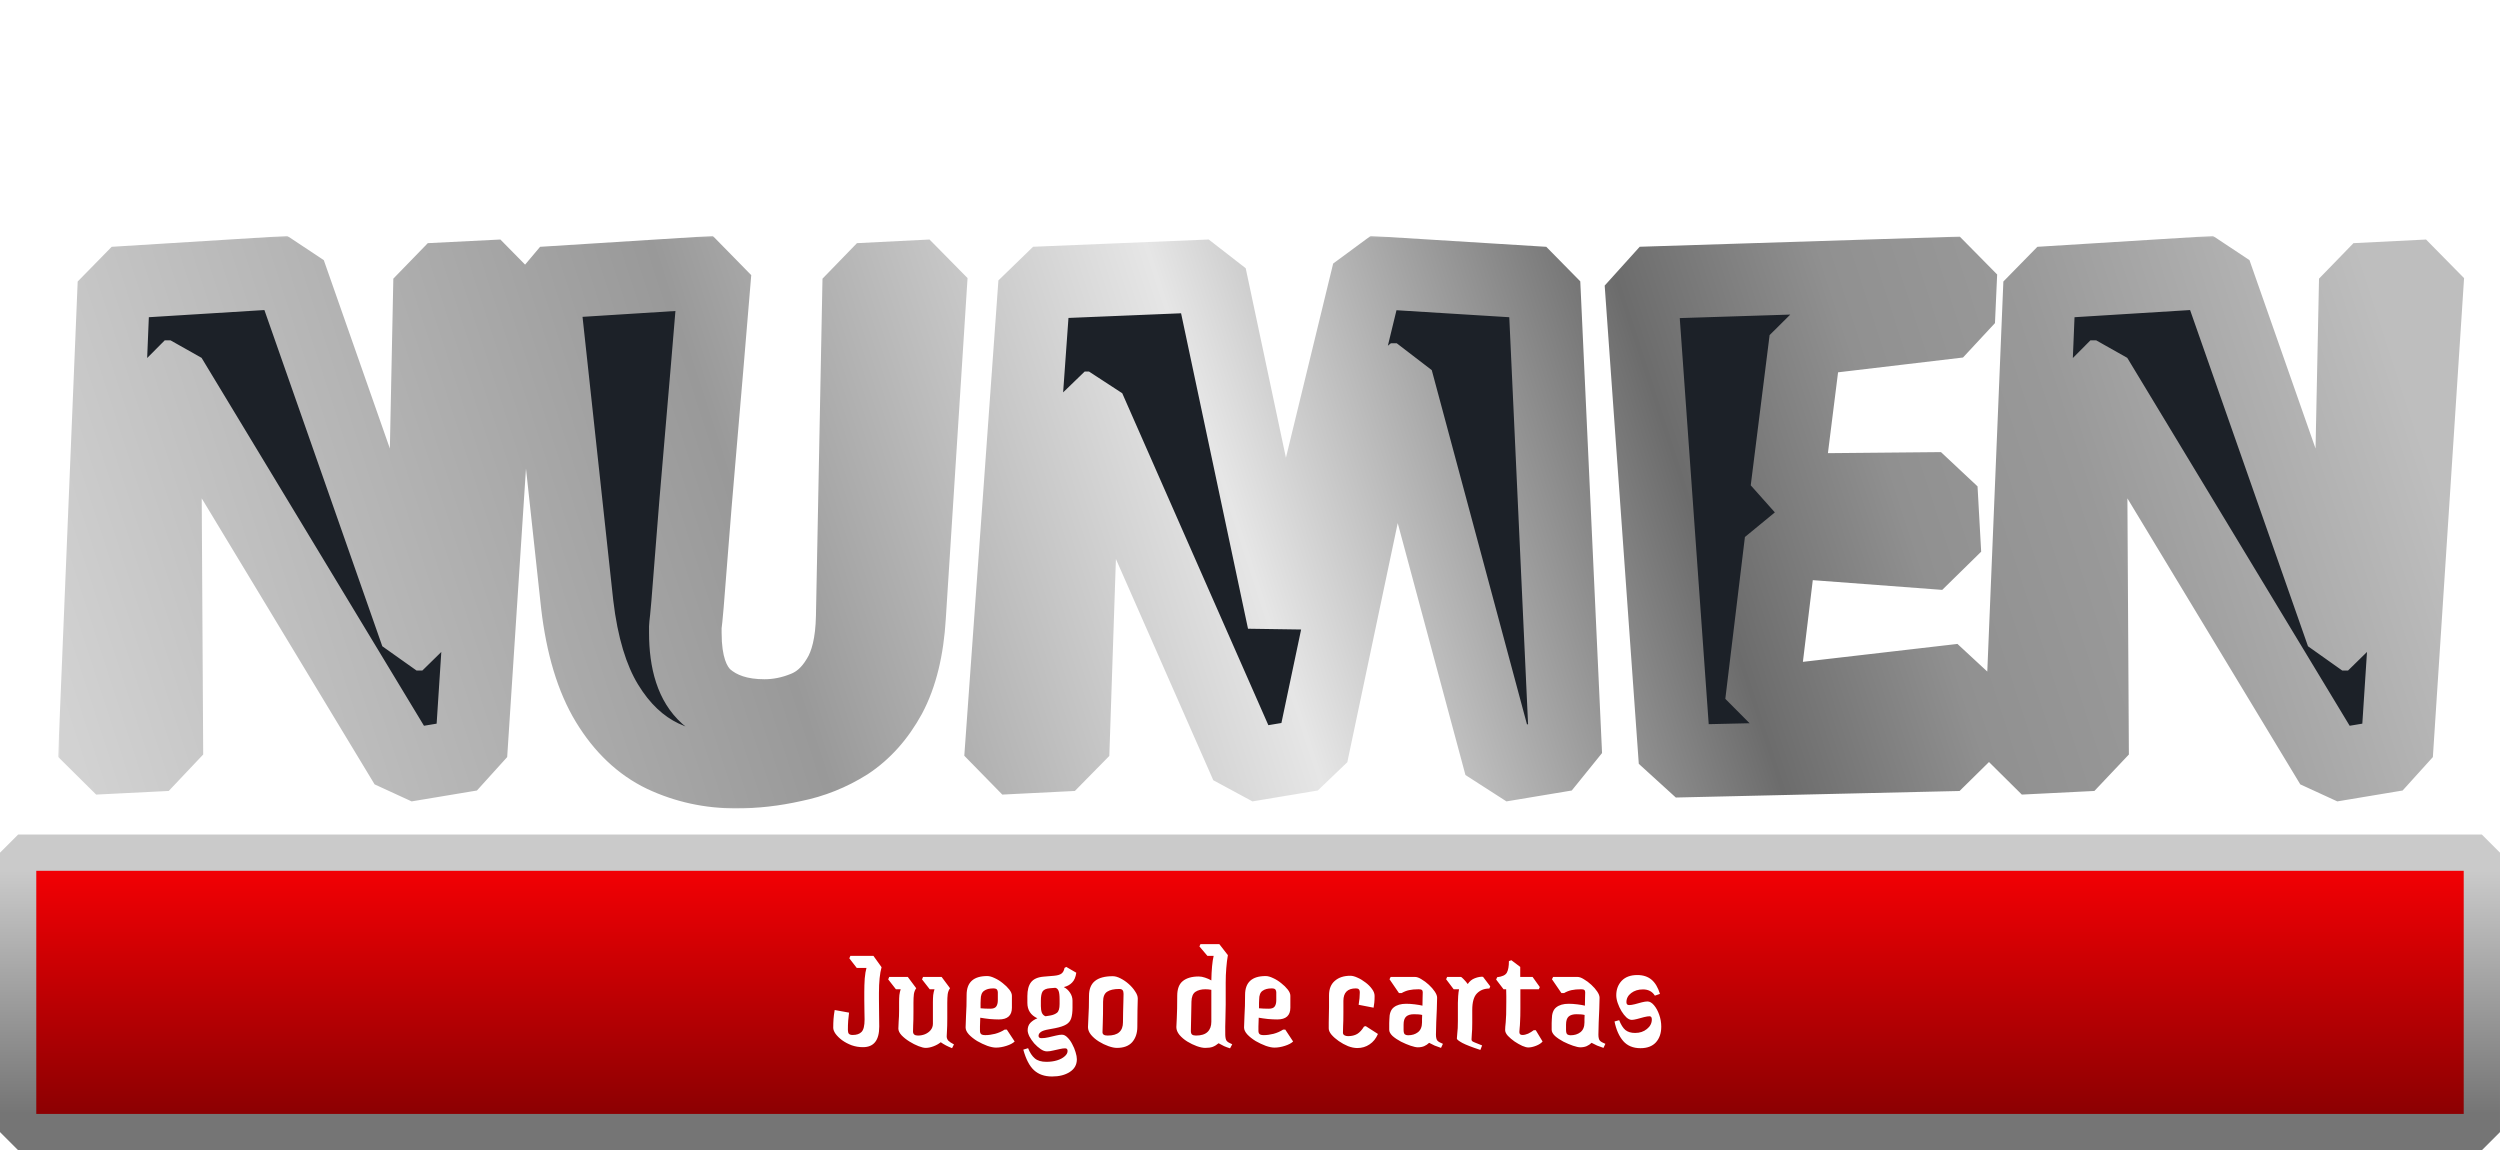 <svg width="689" height="317" viewBox="0 0 689 317" fill="none" xmlns="http://www.w3.org/2000/svg">
<g filter="url(#filter0_d_59_450)">
<mask id="path-1-outside-1_59_450" maskUnits="userSpaceOnUse" x="16" y="58" width="664" height="158" fill="black">
<rect fill="white" x="16" y="58" width="664" height="158"/>
<path d="M111.8 204L47 96.8H45.4L46 201L26 202L31.4 71L79.8 68L114.8 167.8H116.4L118.4 70L138.4 69L129.8 201L111.8 204ZM202.877 205.8C195.677 205.8 188.943 204.333 182.677 201.4C176.543 198.467 171.41 193.6 167.277 186.8C163.143 180 160.41 170.933 159.077 159.6L149.477 71L197.077 68C195.477 87.333 194.143 103.133 193.077 115.4C192.01 127.667 191.21 137.333 190.677 144.4C190.143 151.333 189.743 156.4 189.477 159.6C189.21 162.667 189.01 164.667 188.877 165.6C188.877 166.533 188.877 167.133 188.877 167.4C188.877 175.667 190.81 181.533 194.677 185C198.677 188.467 204.01 190.2 210.677 190.2C214.41 190.2 218.077 189.467 221.677 188C225.41 186.533 228.477 183.8 230.877 179.8C233.41 175.8 234.743 170.133 234.877 162.8L236.677 70L256.677 69L250.677 163C250.143 171.933 248.343 179.267 245.277 185C242.21 190.6 238.343 194.933 233.677 198C229.01 200.933 224.01 202.933 218.677 204C213.343 205.2 208.077 205.8 202.877 205.8ZM343.534 204L300.134 105.4H298.934L295.734 201L275.734 202L285.134 71L333.534 69L353.734 164.2L377.134 68L425.534 71L431.534 201L413.534 204L384.934 97.6H383.334L361.534 201L343.534 204ZM461.625 202.8L452.225 71L540.425 68.2L539.825 81.6L497.625 86.6L492.425 128L535.025 127.6L536.025 145.6L490.825 142.2L485.425 186.8L540.625 180.4L539.825 201L461.625 202.8ZM642.519 204L577.719 96.8H576.119L576.719 201L556.719 202L562.119 71L610.519 68L645.519 167.8H647.119L649.119 70L669.119 69L660.519 201L642.519 204Z"/>
</mask>
<path d="M111.8 204L47 96.8H45.4L46 201L26 202L31.4 71L79.8 68L114.8 167.8H116.4L118.4 70L138.4 69L129.8 201L111.8 204ZM202.877 205.8C195.677 205.8 188.943 204.333 182.677 201.4C176.543 198.467 171.41 193.6 167.277 186.8C163.143 180 160.41 170.933 159.077 159.6L149.477 71L197.077 68C195.477 87.333 194.143 103.133 193.077 115.4C192.01 127.667 191.21 137.333 190.677 144.4C190.143 151.333 189.743 156.4 189.477 159.6C189.21 162.667 189.01 164.667 188.877 165.6C188.877 166.533 188.877 167.133 188.877 167.4C188.877 175.667 190.81 181.533 194.677 185C198.677 188.467 204.01 190.2 210.677 190.2C214.41 190.2 218.077 189.467 221.677 188C225.41 186.533 228.477 183.8 230.877 179.8C233.41 175.8 234.743 170.133 234.877 162.8L236.677 70L256.677 69L250.677 163C250.143 171.933 248.343 179.267 245.277 185C242.21 190.6 238.343 194.933 233.677 198C229.01 200.933 224.01 202.933 218.677 204C213.343 205.2 208.077 205.8 202.877 205.8ZM343.534 204L300.134 105.4H298.934L295.734 201L275.734 202L285.134 71L333.534 69L353.734 164.2L377.134 68L425.534 71L431.534 201L413.534 204L384.934 97.6H383.334L361.534 201L343.534 204ZM461.625 202.8L452.225 71L540.425 68.2L539.825 81.6L497.625 86.6L492.425 128L535.025 127.6L536.025 145.6L490.825 142.2L485.425 186.8L540.625 180.4L539.825 201L461.625 202.8ZM642.519 204L577.719 96.8H576.119L576.719 201L556.719 202L562.119 71L610.519 68L645.519 167.8H647.119L649.119 70L669.119 69L660.519 201L642.519 204Z" fill="#1C2128"/>
<path d="M111.8 204L103.242 209.173L113.444 213.864L111.8 204ZM47 96.8L55.558 91.627L47 86.8V96.8ZM45.4 96.8V86.8L35.4 96.858L45.4 96.8ZM46 201L46.499 210.988L56 200.942L46 201ZM26 202L16.009 201.588L26.499 211.988L26 202ZM31.4 71L30.781 61.019L21.409 70.588L31.4 71ZM79.8 68L89.237 64.691L79.181 58.019L79.8 68ZM114.8 167.8L105.363 171.109L114.8 177.8V167.8ZM116.4 167.8V177.8L126.398 168.004L116.4 167.8ZM118.4 70L117.901 60.013L108.402 69.796L118.4 70ZM138.4 69L148.379 69.65L137.901 59.013L138.4 69ZM129.8 201L131.444 210.864L139.779 201.65L129.8 201ZM111.8 204L120.358 198.827L55.558 91.627L47 96.8L38.442 101.973L103.242 209.173L111.8 204ZM47 96.8V86.8H45.4V96.8V106.8H47V96.8ZM45.4 96.8L35.4 96.858L36 201.058L46 201L56 200.942L55.4 96.742L45.4 96.8ZM46 201L45.501 191.012L25.501 192.012L26 202L26.499 211.988L46.499 210.988L46 201ZM26 202L35.992 202.412L41.392 71.412L31.4 71L21.409 70.588L16.009 201.588L26 202ZM31.4 71L32.019 80.981L80.419 77.981L79.8 68L79.181 58.019L30.781 61.019L31.4 71ZM79.8 68L70.364 71.309L105.363 171.109L114.8 167.8L124.237 164.491L89.237 64.691L79.8 68ZM114.8 167.8V177.8H116.4V167.8V157.8H114.8V167.8ZM116.4 167.8L126.398 168.004L128.398 70.204L118.4 70L108.402 69.796L106.402 167.596L116.4 167.8ZM118.4 70L118.899 79.987L138.899 78.987L138.4 69L137.901 59.013L117.901 60.013L118.4 70ZM138.4 69L128.421 68.35L119.821 200.35L129.8 201L139.779 201.65L148.379 69.65L138.4 69ZM129.8 201L128.156 191.136L110.156 194.136L111.8 204L113.444 213.864L131.444 210.864L129.8 201ZM182.677 201.4L178.362 210.421L178.437 210.457L182.677 201.4ZM167.277 186.8L158.731 191.994L167.277 186.8ZM159.077 159.6L149.135 160.677L149.145 160.768L159.077 159.6ZM149.477 71L148.848 61.02L139.535 72.077L149.477 71ZM197.077 68L207.042 68.825L196.448 58.02L197.077 68ZM193.077 115.4L183.114 114.534L193.077 115.4ZM190.677 144.4L200.647 145.167L200.648 145.153L190.677 144.4ZM189.477 159.6L199.439 160.466L199.442 160.43L189.477 159.6ZM188.877 165.6L178.977 164.186L178.877 165.6H188.877ZM194.677 185L188.001 192.446L188.127 192.557L194.677 185ZM221.677 188L218.02 178.692L217.904 178.739L221.677 188ZM230.877 179.8L222.428 174.449L222.302 174.655L230.877 179.8ZM234.877 162.8L224.878 162.606L224.878 162.618L234.877 162.8ZM236.677 70L236.177 60.013L226.678 69.806L236.677 70ZM256.677 69L266.656 69.637L256.177 59.013L256.677 69ZM250.677 163L240.697 162.363L240.694 162.404L250.677 163ZM245.277 185L254.048 189.803L254.094 189.717L245.277 185ZM233.677 198L238.998 206.466L239.168 206.357L233.677 198ZM218.677 204L216.715 194.194L216.481 194.244L218.677 204ZM202.877 205.8V195.8C197.081 195.8 191.801 194.63 186.916 192.343L182.677 201.4L178.437 210.457C186.085 214.037 194.272 215.8 202.877 215.8V205.8ZM182.677 201.4L186.991 192.379C182.891 190.418 179.122 187.035 175.822 181.606L167.277 186.8L158.731 191.994C163.698 200.165 170.195 206.515 178.362 210.421L182.677 201.4ZM167.277 186.8L175.822 181.606C172.685 176.445 170.241 168.912 169.008 158.432L159.077 159.6L149.145 160.768C150.579 172.955 153.602 183.555 158.731 191.994L167.277 186.8ZM159.077 159.6L169.018 158.523L159.418 69.923L149.477 71L139.535 72.077L149.135 160.677L159.077 159.6ZM149.477 71L150.106 80.98L197.706 77.98L197.077 68L196.448 58.02L148.848 61.02L149.477 71ZM197.077 68L187.111 67.175C185.511 86.502 184.179 102.286 183.114 114.534L193.077 115.4L203.039 116.266C204.107 103.98 205.442 88.165 207.042 68.825L197.077 68ZM193.077 115.4L183.114 114.534C182.046 126.815 181.242 136.525 180.705 143.647L190.677 144.4L200.648 145.153C201.177 138.142 201.974 128.518 203.039 116.266L193.077 115.4ZM190.677 144.4L180.706 143.633C180.173 150.564 179.775 155.603 179.511 158.77L189.477 159.6L199.442 160.43C199.712 157.197 200.114 152.103 200.647 145.167L190.677 144.4ZM189.477 159.6L179.514 158.734C179.242 161.864 179.064 163.577 178.977 164.186L188.877 165.6L198.776 167.014C198.956 165.757 199.178 163.47 199.439 160.466L189.477 159.6ZM188.877 165.6H178.877C178.877 165.602 178.877 165.604 178.877 165.605C178.877 165.607 178.877 165.609 178.877 165.611C178.877 165.613 178.877 165.615 178.877 165.616C178.877 165.618 178.877 165.62 178.877 165.622C178.877 165.624 178.877 165.625 178.877 165.627C178.877 165.629 178.877 165.631 178.877 165.633C178.877 165.634 178.877 165.636 178.877 165.638C178.877 165.64 178.877 165.642 178.877 165.644C178.877 165.645 178.877 165.647 178.877 165.649C178.877 165.651 178.877 165.653 178.877 165.654C178.877 165.656 178.877 165.658 178.877 165.66C178.877 165.661 178.877 165.663 178.877 165.665C178.877 165.667 178.877 165.669 178.877 165.67C178.877 165.672 178.877 165.674 178.877 165.676C178.877 165.678 178.877 165.679 178.877 165.681C178.877 165.683 178.877 165.685 178.877 165.687C178.877 165.688 178.877 165.69 178.877 165.692C178.877 165.694 178.877 165.695 178.877 165.697C178.877 165.699 178.877 165.701 178.877 165.703C178.877 165.704 178.877 165.706 178.877 165.708C178.877 165.71 178.877 165.711 178.877 165.713C178.877 165.715 178.877 165.717 178.877 165.718C178.877 165.72 178.877 165.722 178.877 165.724C178.877 165.726 178.877 165.727 178.877 165.729C178.877 165.731 178.877 165.733 178.877 165.734C178.877 165.736 178.877 165.738 178.877 165.74C178.877 165.741 178.877 165.743 178.877 165.745C178.877 165.747 178.877 165.748 178.877 165.75C178.877 165.752 178.877 165.754 178.877 165.755C178.877 165.757 178.877 165.759 178.877 165.761C178.877 165.762 178.877 165.764 178.877 165.766C178.877 165.768 178.877 165.769 178.877 165.771C178.877 165.773 178.877 165.775 178.877 165.776C178.877 165.778 178.877 165.78 178.877 165.782C178.877 165.783 178.877 165.785 178.877 165.787C178.877 165.788 178.877 165.79 178.877 165.792C178.877 165.794 178.877 165.795 178.877 165.797C178.877 165.799 178.877 165.801 178.877 165.802C178.877 165.804 178.877 165.806 178.877 165.807C178.877 165.809 178.877 165.811 178.877 165.813C178.877 165.814 178.877 165.816 178.877 165.818C178.877 165.82 178.877 165.821 178.877 165.823C178.877 165.825 178.877 165.826 178.877 165.828C178.877 165.83 178.877 165.832 178.877 165.833C178.877 165.835 178.877 165.837 178.877 165.838C178.877 165.84 178.877 165.842 178.877 165.843C178.877 165.845 178.877 165.847 178.877 165.849C178.877 165.85 178.877 165.852 178.877 165.854C178.877 165.855 178.877 165.857 178.877 165.859C178.877 165.861 178.877 165.862 178.877 165.864C178.877 165.866 178.877 165.867 178.877 165.869C178.877 165.871 178.877 165.872 178.877 165.874C178.877 165.876 178.877 165.877 178.877 165.879C178.877 165.881 178.877 165.883 178.877 165.884C178.877 165.886 178.877 165.888 178.877 165.889C178.877 165.891 178.877 165.893 178.877 165.894C178.877 165.896 178.877 165.898 178.877 165.899C178.877 165.901 178.877 165.903 178.877 165.904C178.877 165.906 178.877 165.908 178.877 165.909C178.877 165.911 178.877 165.913 178.877 165.914C178.877 165.916 178.877 165.918 178.877 165.919C178.877 165.921 178.877 165.923 178.877 165.924C178.877 165.926 178.877 165.928 178.877 165.929C178.877 165.931 178.877 165.933 178.877 165.934C178.877 165.936 178.877 165.938 178.877 165.939C178.877 165.941 178.877 165.943 178.877 165.944C178.877 165.946 178.877 165.948 178.877 165.949C178.877 165.951 178.877 165.953 178.877 165.954C178.877 165.956 178.877 165.958 178.877 165.959C178.877 165.961 178.877 165.962 178.877 165.964C178.877 165.966 178.877 165.967 178.877 165.969C178.877 165.971 178.877 165.972 178.877 165.974C178.877 165.976 178.877 165.977 178.877 165.979C178.877 165.981 178.877 165.982 178.877 165.984C178.877 165.985 178.877 165.987 178.877 165.989C178.877 165.99 178.877 165.992 178.877 165.994C178.877 165.995 178.877 165.997 178.877 165.998C178.877 166 178.877 166.002 178.877 166.003C178.877 166.005 178.877 166.007 178.877 166.008C178.877 166.01 178.877 166.011 178.877 166.013C178.877 166.015 178.877 166.016 178.877 166.018C178.877 166.02 178.877 166.021 178.877 166.023C178.877 166.024 178.877 166.026 178.877 166.028C178.877 166.029 178.877 166.031 178.877 166.032C178.877 166.034 178.877 166.036 178.877 166.037C178.877 166.039 178.877 166.04 178.877 166.042C178.877 166.044 178.877 166.045 178.877 166.047C178.877 166.049 178.877 166.05 178.877 166.052C178.877 166.053 178.877 166.055 178.877 166.057C178.877 166.058 178.877 166.06 178.877 166.061C178.877 166.063 178.877 166.064 178.877 166.066C178.877 166.068 178.877 166.069 178.877 166.071C178.877 166.072 178.877 166.074 178.877 166.076C178.877 166.077 178.877 166.079 178.877 166.08C178.877 166.082 178.877 166.084 178.877 166.085C178.877 166.087 178.877 166.088 178.877 166.09C178.877 166.091 178.877 166.093 178.877 166.095C178.877 166.096 178.877 166.098 178.877 166.099C178.877 166.101 178.877 166.102 178.877 166.104C178.877 166.106 178.877 166.107 178.877 166.109C178.877 166.11 178.877 166.112 178.877 166.113C178.877 166.115 178.877 166.117 178.877 166.118C178.877 166.12 178.877 166.121 178.877 166.123C178.877 166.124 178.877 166.126 178.877 166.127C178.877 166.129 178.877 166.131 178.877 166.132C178.877 166.134 178.877 166.135 178.877 166.137C178.877 166.138 178.877 166.14 178.877 166.141C178.877 166.143 178.877 166.145 178.877 166.146C178.877 166.148 178.877 166.149 178.877 166.151C178.877 166.152 178.877 166.154 178.877 166.155C178.877 166.157 178.877 166.158 178.877 166.16C178.877 166.162 178.877 166.163 178.877 166.165C178.877 166.166 178.877 166.168 178.877 166.169C178.877 166.171 178.877 166.172 178.877 166.174C178.877 166.175 178.877 166.177 178.877 166.178C178.877 166.18 178.877 166.182 178.877 166.183C178.877 166.185 178.877 166.186 178.877 166.188C178.877 166.189 178.877 166.191 178.877 166.192C178.877 166.194 178.877 166.195 178.877 166.197C178.877 166.198 178.877 166.2 178.877 166.201C178.877 166.203 178.877 166.204 178.877 166.206C178.877 166.207 178.877 166.209 178.877 166.21C178.877 166.212 178.877 166.213 178.877 166.215C178.877 166.216 178.877 166.218 178.877 166.219C178.877 166.221 178.877 166.222 178.877 166.224C178.877 166.225 178.877 166.227 178.877 166.229C178.877 166.23 178.877 166.232 178.877 166.233C178.877 166.234 178.877 166.236 178.877 166.238C178.877 166.239 178.877 166.24 178.877 166.242C178.877 166.243 178.877 166.245 178.877 166.246C178.877 166.248 178.877 166.249 178.877 166.251C178.877 166.252 178.877 166.254 178.877 166.255C178.877 166.257 178.877 166.258 178.877 166.26C178.877 166.261 178.877 166.263 178.877 166.264C178.877 166.266 178.877 166.267 178.877 166.269C178.877 166.27 178.877 166.272 178.877 166.273C178.877 166.275 178.877 166.276 178.877 166.278C178.877 166.279 178.877 166.281 178.877 166.282C178.877 166.284 178.877 166.285 178.877 166.286C178.877 166.288 178.877 166.289 178.877 166.291C178.877 166.292 178.877 166.294 178.877 166.295C178.877 166.297 178.877 166.298 178.877 166.3C178.877 166.301 178.877 166.303 178.877 166.304C178.877 166.305 178.877 166.307 178.877 166.308C178.877 166.31 178.877 166.311 178.877 166.313C178.877 166.314 178.877 166.316 178.877 166.317C178.877 166.319 178.877 166.32 178.877 166.321C178.877 166.323 178.877 166.324 178.877 166.326C178.877 166.327 178.877 166.329 178.877 166.33C178.877 166.332 178.877 166.333 178.877 166.334C178.877 166.336 178.877 166.337 178.877 166.339C178.877 166.34 178.877 166.342 178.877 166.343C178.877 166.345 178.877 166.346 178.877 166.347C178.877 166.349 178.877 166.35 178.877 166.352C178.877 166.353 178.877 166.355 178.877 166.356C178.877 166.357 178.877 166.359 178.877 166.36C178.877 166.362 178.877 166.363 178.877 166.365C178.877 166.366 178.877 166.367 178.877 166.369C178.877 166.37 178.877 166.372 178.877 166.373C178.877 166.375 178.877 166.376 178.877 166.377C178.877 166.379 178.877 166.38 178.877 166.382C178.877 166.383 178.877 166.384 178.877 166.386C178.877 166.387 178.877 166.389 178.877 166.39C178.877 166.391 178.877 166.393 178.877 166.394C178.877 166.396 178.877 166.397 178.877 166.398C178.877 166.4 178.877 166.401 178.877 166.403C178.877 166.404 178.877 166.405 178.877 166.407C178.877 166.408 178.877 166.41 178.877 166.411C178.877 166.412 178.877 166.414 178.877 166.415C178.877 166.417 178.877 166.418 178.877 166.419C178.877 166.421 178.877 166.422 178.877 166.424C178.877 166.425 178.877 166.426 178.877 166.428C178.877 166.429 178.877 166.431 178.877 166.432C178.877 166.433 178.877 166.435 178.877 166.436C178.877 166.437 178.877 166.439 178.877 166.44C178.877 166.442 178.877 166.443 178.877 166.444C178.877 166.446 178.877 166.447 178.877 166.448C178.877 166.45 178.877 166.451 178.877 166.453C178.877 166.454 178.877 166.455 178.877 166.457C178.877 166.458 178.877 166.459 178.877 166.461C178.877 166.462 178.877 166.464 178.877 166.465C178.877 166.466 178.877 166.468 178.877 166.469C178.877 166.47 178.877 166.472 178.877 166.473C178.877 166.474 178.877 166.476 178.877 166.477C178.877 166.478 178.877 166.48 178.877 166.481C178.877 166.483 178.877 166.484 178.877 166.485C178.877 166.487 178.877 166.488 178.877 166.489C178.877 166.491 178.877 166.492 178.877 166.493C178.877 166.495 178.877 166.496 178.877 166.497C178.877 166.499 178.877 166.5 178.877 166.501C178.877 166.503 178.877 166.504 178.877 166.505C178.877 166.507 178.877 166.508 178.877 166.509C178.877 166.511 178.877 166.512 178.877 166.513C178.877 166.515 178.877 166.516 178.877 166.517C178.877 166.519 178.877 166.52 178.877 166.521C178.877 166.523 178.877 166.524 178.877 166.525C178.877 166.527 178.877 166.528 178.877 166.529C178.877 166.531 178.877 166.532 178.877 166.533C178.877 166.535 178.877 166.536 178.877 166.537C178.877 166.539 178.877 166.54 178.877 166.541C178.877 166.542 178.877 166.544 178.877 166.545C178.877 166.546 178.877 166.548 178.877 166.549C178.877 166.55 178.877 166.552 178.877 166.553C178.877 166.554 178.877 166.556 178.877 166.557C178.877 166.558 178.877 166.559 178.877 166.561C178.877 166.562 178.877 166.563 178.877 166.565C178.877 166.566 178.877 166.567 178.877 166.569C178.877 166.57 178.877 166.571 178.877 166.572C178.877 166.574 178.877 166.575 178.877 166.576C178.877 166.578 178.877 166.579 178.877 166.58C178.877 166.581 178.877 166.583 178.877 166.584C178.877 166.585 178.877 166.587 178.877 166.588C178.877 166.589 178.877 166.59 178.877 166.592C178.877 166.593 178.877 166.594 178.877 166.596C178.877 166.597 178.877 166.598 178.877 166.599C178.877 166.601 178.877 166.602 178.877 166.603C178.877 166.605 178.877 166.606 178.877 166.607C178.877 166.608 178.877 166.61 178.877 166.611C178.877 166.612 178.877 166.613 178.877 166.615C178.877 166.616 178.877 166.617 178.877 166.618C178.877 166.62 178.877 166.621 178.877 166.622C178.877 166.624 178.877 166.625 178.877 166.626C178.877 166.627 178.877 166.629 178.877 166.63C178.877 166.631 178.877 166.632 178.877 166.634C178.877 166.635 178.877 166.636 178.877 166.637C178.877 166.639 178.877 166.64 178.877 166.641C178.877 166.642 178.877 166.644 178.877 166.645C178.877 166.646 178.877 166.647 178.877 166.649C178.877 166.65 178.877 166.651 178.877 166.652C178.877 166.654 178.877 166.655 178.877 166.656C178.877 166.657 178.877 166.658 178.877 166.66C178.877 166.661 178.877 166.662 178.877 166.663C178.877 166.665 178.877 166.666 178.877 166.667C178.877 166.668 178.877 166.67 178.877 166.671C178.877 166.672 178.877 166.673 178.877 166.674C178.877 166.676 178.877 166.677 178.877 166.678C178.877 166.679 178.877 166.681 178.877 166.682C178.877 166.683 178.877 166.684 178.877 166.685C178.877 166.687 178.877 166.688 178.877 166.689C178.877 166.69 178.877 166.692 178.877 166.693C178.877 166.694 178.877 166.695 178.877 166.696C178.877 166.698 178.877 166.699 178.877 166.7C178.877 166.701 178.877 166.702 178.877 166.704C178.877 166.705 178.877 166.706 178.877 166.707C178.877 166.708 178.877 166.71 178.877 166.711C178.877 166.712 178.877 166.713 178.877 166.714C178.877 166.716 178.877 166.717 178.877 166.718C178.877 166.719 178.877 166.72 178.877 166.722C178.877 166.723 178.877 166.724 178.877 166.725C178.877 166.726 178.877 166.728 178.877 166.729C178.877 166.73 178.877 166.731 178.877 166.732C178.877 166.734 178.877 166.735 178.877 166.736C178.877 166.737 178.877 166.738 178.877 166.739C178.877 166.741 178.877 166.742 178.877 166.743C178.877 166.744 178.877 166.745 178.877 166.746C178.877 166.748 178.877 166.749 178.877 166.75C178.877 166.751 178.877 166.752 178.877 166.754C178.877 166.755 178.877 166.756 178.877 166.757C178.877 166.758 178.877 166.759 178.877 166.761C178.877 166.762 178.877 166.763 178.877 166.764C178.877 166.765 178.877 166.766 178.877 166.767C178.877 166.769 178.877 166.77 178.877 166.771C178.877 166.772 178.877 166.773 178.877 166.774C178.877 166.776 178.877 166.777 178.877 166.778C178.877 166.779 178.877 166.78 178.877 166.781C178.877 166.782 178.877 166.784 178.877 166.785C178.877 166.786 178.877 166.787 178.877 166.788C178.877 166.789 178.877 166.79 178.877 166.792C178.877 166.793 178.877 166.794 178.877 166.795C178.877 166.796 178.877 166.797 178.877 166.798C178.877 166.8 178.877 166.801 178.877 166.802C178.877 166.803 178.877 166.804 178.877 166.805C178.877 166.806 178.877 166.808 178.877 166.809C178.877 166.81 178.877 166.811 178.877 166.812C178.877 166.813 178.877 166.814 178.877 166.815C178.877 166.817 178.877 166.818 178.877 166.819C178.877 166.82 178.877 166.821 178.877 166.822C178.877 166.823 178.877 166.824 178.877 166.826C178.877 166.827 178.877 166.828 178.877 166.829C178.877 166.83 178.877 166.831 178.877 166.832C178.877 166.833 178.877 166.834 178.877 166.836C178.877 166.837 178.877 166.838 178.877 166.839C178.877 166.84 178.877 166.841 178.877 166.842C178.877 166.843 178.877 166.844 178.877 166.845C178.877 166.847 178.877 166.848 178.877 166.849C178.877 166.85 178.877 166.851 178.877 166.852C178.877 166.853 178.877 166.854 178.877 166.855C178.877 166.856 178.877 166.857 178.877 166.859C178.877 166.86 178.877 166.861 178.877 166.862C178.877 166.863 178.877 166.864 178.877 166.865C178.877 166.866 178.877 166.867 178.877 166.868C178.877 166.869 178.877 166.871 178.877 166.872C178.877 166.873 178.877 166.874 178.877 166.875C178.877 166.876 178.877 166.877 178.877 166.878C178.877 166.879 178.877 166.88 178.877 166.881C178.877 166.882 178.877 166.883 178.877 166.885C178.877 166.886 178.877 166.887 178.877 166.888C178.877 166.889 178.877 166.89 178.877 166.891C178.877 166.892 178.877 166.893 178.877 166.894C178.877 166.895 178.877 166.896 178.877 166.897C178.877 166.898 178.877 166.899 178.877 166.9C178.877 166.902 178.877 166.903 178.877 166.904C178.877 166.905 178.877 166.906 178.877 166.907C178.877 166.908 178.877 166.909 178.877 166.91C178.877 166.911 178.877 166.912 178.877 166.913C178.877 166.914 178.877 166.915 178.877 166.916C178.877 166.917 178.877 166.918 178.877 166.919C178.877 166.92 178.877 166.921 178.877 166.923C178.877 166.924 178.877 166.925 178.877 166.926C178.877 166.927 178.877 166.928 178.877 166.929C178.877 166.93 178.877 166.931 178.877 166.932C178.877 166.933 178.877 166.934 178.877 166.935C178.877 166.936 178.877 166.937 178.877 166.938C178.877 166.939 178.877 166.94 178.877 166.941C178.877 166.942 178.877 166.943 178.877 166.944C178.877 166.945 178.877 166.946 178.877 166.947C178.877 166.948 178.877 166.949 178.877 166.95C178.877 166.951 178.877 166.952 178.877 166.953C178.877 166.954 178.877 166.955 178.877 166.956C178.877 166.957 178.877 166.958 178.877 166.959C178.877 166.96 178.877 166.961 178.877 166.962C178.877 166.963 178.877 166.964 178.877 166.965C178.877 166.966 178.877 166.967 178.877 166.968C178.877 166.969 178.877 166.97 178.877 166.971C178.877 166.972 178.877 166.973 178.877 166.974C178.877 166.975 178.877 166.976 178.877 166.977C178.877 166.978 178.877 166.979 178.877 166.98C178.877 166.981 178.877 166.982 178.877 166.983C178.877 166.984 178.877 166.985 178.877 166.986C178.877 166.987 178.877 166.988 178.877 166.989C178.877 166.99 178.877 166.991 178.877 166.992C178.877 166.993 178.877 166.994 178.877 166.995C178.877 166.996 178.877 166.997 178.877 166.998C178.877 166.999 178.877 167 178.877 167.001C178.877 167.002 178.877 167.003 178.877 167.004C178.877 167.005 178.877 167.006 178.877 167.007C178.877 167.008 178.877 167.009 178.877 167.01C178.877 167.011 178.877 167.012 178.877 167.013C178.877 167.014 178.877 167.015 178.877 167.016C178.877 167.016 178.877 167.017 178.877 167.018C178.877 167.019 178.877 167.02 178.877 167.021C178.877 167.022 178.877 167.023 178.877 167.024C178.877 167.025 178.877 167.026 178.877 167.027C178.877 167.028 178.877 167.029 178.877 167.03C178.877 167.031 178.877 167.032 178.877 167.033C178.877 167.034 178.877 167.035 178.877 167.036C178.877 167.036 178.877 167.037 178.877 167.038C178.877 167.039 178.877 167.04 178.877 167.041C178.877 167.042 178.877 167.043 178.877 167.044C178.877 167.045 178.877 167.046 178.877 167.047C178.877 167.048 178.877 167.049 178.877 167.05C178.877 167.05 178.877 167.051 178.877 167.052C178.877 167.053 178.877 167.054 178.877 167.055C178.877 167.056 178.877 167.057 178.877 167.058C178.877 167.059 178.877 167.06 178.877 167.061C178.877 167.062 178.877 167.062 178.877 167.063C178.877 167.064 178.877 167.065 178.877 167.066C178.877 167.067 178.877 167.068 178.877 167.069C178.877 167.07 178.877 167.071 178.877 167.072C178.877 167.073 178.877 167.073 178.877 167.074C178.877 167.075 178.877 167.076 178.877 167.077C178.877 167.078 178.877 167.079 178.877 167.08C178.877 167.081 178.877 167.082 178.877 167.082C178.877 167.083 178.877 167.084 178.877 167.085C178.877 167.086 178.877 167.087 178.877 167.088C178.877 167.089 178.877 167.09 178.877 167.091C178.877 167.091 178.877 167.092 178.877 167.093C178.877 167.094 178.877 167.095 178.877 167.096C178.877 167.097 178.877 167.098 178.877 167.099C178.877 167.099 178.877 167.1 178.877 167.101C178.877 167.102 178.877 167.103 178.877 167.104C178.877 167.105 178.877 167.106 178.877 167.106C178.877 167.107 178.877 167.108 178.877 167.109C178.877 167.11 178.877 167.111 178.877 167.112C178.877 167.113 178.877 167.113 178.877 167.114C178.877 167.115 178.877 167.116 178.877 167.117C178.877 167.118 178.877 167.119 178.877 167.12C178.877 167.12 178.877 167.121 178.877 167.122C178.877 167.123 178.877 167.124 178.877 167.125C178.877 167.126 178.877 167.126 178.877 167.127C178.877 167.128 178.877 167.129 178.877 167.13C178.877 167.131 178.877 167.132 178.877 167.132C178.877 167.133 178.877 167.134 178.877 167.135C178.877 167.136 178.877 167.137 178.877 167.137C178.877 167.138 178.877 167.139 178.877 167.14C178.877 167.141 178.877 167.142 178.877 167.143C178.877 167.143 178.877 167.144 178.877 167.145C178.877 167.146 178.877 167.147 178.877 167.148C178.877 167.148 178.877 167.149 178.877 167.15C178.877 167.151 178.877 167.152 178.877 167.153C178.877 167.153 178.877 167.154 178.877 167.155C178.877 167.156 178.877 167.157 178.877 167.158C178.877 167.158 178.877 167.159 178.877 167.16C178.877 167.161 178.877 167.162 178.877 167.163C178.877 167.163 178.877 167.164 178.877 167.165C178.877 167.166 178.877 167.167 178.877 167.167C178.877 167.168 178.877 167.169 178.877 167.17C178.877 167.171 178.877 167.171 178.877 167.172C178.877 167.173 178.877 167.174 178.877 167.175C178.877 167.176 178.877 167.176 178.877 167.177C178.877 167.178 178.877 167.179 178.877 167.18C178.877 167.18 178.877 167.181 178.877 167.182C178.877 167.183 178.877 167.184 178.877 167.184C178.877 167.185 178.877 167.186 178.877 167.187C178.877 167.188 178.877 167.188 178.877 167.189C178.877 167.19 178.877 167.191 178.877 167.192C178.877 167.192 178.877 167.193 178.877 167.194C178.877 167.195 178.877 167.195 178.877 167.196C178.877 167.197 178.877 167.198 178.877 167.199C178.877 167.199 178.877 167.2 178.877 167.201C178.877 167.202 178.877 167.202 178.877 167.203C178.877 167.204 178.877 167.205 178.877 167.206C178.877 167.206 178.877 167.207 178.877 167.208C178.877 167.209 178.877 167.209 178.877 167.21C178.877 167.211 178.877 167.212 178.877 167.213C178.877 167.213 178.877 167.214 178.877 167.215C178.877 167.216 178.877 167.216 178.877 167.217C178.877 167.218 178.877 167.219 178.877 167.219C178.877 167.22 178.877 167.221 178.877 167.222C178.877 167.222 178.877 167.223 178.877 167.224C178.877 167.225 178.877 167.225 178.877 167.226C178.877 167.227 178.877 167.228 178.877 167.228C178.877 167.229 178.877 167.23 178.877 167.231C178.877 167.231 178.877 167.232 178.877 167.233C178.877 167.234 178.877 167.234 178.877 167.235C178.877 167.236 178.877 167.237 178.877 167.237C178.877 167.238 178.877 167.239 178.877 167.24C178.877 167.24 178.877 167.241 178.877 167.242C178.877 167.243 178.877 167.243 178.877 167.244C178.877 167.245 178.877 167.245 178.877 167.246C178.877 167.247 178.877 167.248 178.877 167.248C178.877 167.249 178.877 167.25 178.877 167.251C178.877 167.251 178.877 167.252 178.877 167.253C178.877 167.253 178.877 167.254 178.877 167.255C178.877 167.256 178.877 167.256 178.877 167.257C178.877 167.258 178.877 167.258 178.877 167.259C178.877 167.26 178.877 167.261 178.877 167.261C178.877 167.262 178.877 167.263 178.877 167.263C178.877 167.264 178.877 167.265 178.877 167.266C178.877 167.266 178.877 167.267 178.877 167.268C178.877 167.268 178.877 167.269 178.877 167.27C178.877 167.271 178.877 167.271 178.877 167.272C178.877 167.273 178.877 167.273 178.877 167.274C178.877 167.275 178.877 167.275 178.877 167.276C178.877 167.277 178.877 167.277 178.877 167.278C178.877 167.279 178.877 167.28 178.877 167.28C178.877 167.281 178.877 167.282 178.877 167.282C178.877 167.283 178.877 167.284 178.877 167.284C178.877 167.285 178.877 167.286 178.877 167.286C178.877 167.287 178.877 167.288 178.877 167.288C178.877 167.289 178.877 167.29 178.877 167.29C178.877 167.291 178.877 167.292 178.877 167.293C178.877 167.293 178.877 167.294 178.877 167.295C178.877 167.295 178.877 167.296 178.877 167.297C178.877 167.297 178.877 167.298 178.877 167.299C178.877 167.299 178.877 167.3 178.877 167.301C178.877 167.301 178.877 167.302 178.877 167.303C178.877 167.303 178.877 167.304 178.877 167.305C178.877 167.305 178.877 167.306 178.877 167.306C178.877 167.307 178.877 167.308 178.877 167.308C178.877 167.309 178.877 167.31 178.877 167.31C178.877 167.311 178.877 167.312 178.877 167.312C178.877 167.313 178.877 167.314 178.877 167.314C178.877 167.315 178.877 167.316 178.877 167.316C178.877 167.317 178.877 167.317 178.877 167.318C178.877 167.319 178.877 167.319 178.877 167.32C178.877 167.321 178.877 167.321 178.877 167.322C178.877 167.323 178.877 167.323 178.877 167.324C178.877 167.324 178.877 167.325 178.877 167.326C178.877 167.326 178.877 167.327 178.877 167.328C178.877 167.328 178.877 167.329 178.877 167.33C178.877 167.33 178.877 167.331 178.877 167.331C178.877 167.332 178.877 167.333 178.877 167.333C178.877 167.334 178.877 167.335 178.877 167.335C178.877 167.336 178.877 167.336 178.877 167.337C178.877 167.338 178.877 167.338 178.877 167.339C178.877 167.339 178.877 167.34 178.877 167.341C178.877 167.341 178.877 167.342 178.877 167.342C178.877 167.343 178.877 167.344 178.877 167.344C178.877 167.345 178.877 167.345 178.877 167.346C178.877 167.347 178.877 167.347 178.877 167.348C178.877 167.348 178.877 167.349 178.877 167.35C178.877 167.35 178.877 167.351 178.877 167.351C178.877 167.352 178.877 167.353 178.877 167.353C178.877 167.354 178.877 167.354 178.877 167.355C178.877 167.356 178.877 167.356 178.877 167.357C178.877 167.357 178.877 167.358 178.877 167.359C178.877 167.359 178.877 167.36 178.877 167.36C178.877 167.361 178.877 167.361 178.877 167.362C178.877 167.363 178.877 167.363 178.877 167.364C178.877 167.364 178.877 167.365 178.877 167.366C178.877 167.366 178.877 167.367 178.877 167.367C178.877 167.368 178.877 167.368 178.877 167.369C178.877 167.37 178.877 167.37 178.877 167.371C178.877 167.371 178.877 167.372 178.877 167.372C178.877 167.373 178.877 167.373 178.877 167.374C178.877 167.375 178.877 167.375 178.877 167.376C178.877 167.376 178.877 167.377 178.877 167.377C178.877 167.378 178.877 167.378 178.877 167.379C178.877 167.38 178.877 167.38 178.877 167.381C178.877 167.381 178.877 167.382 178.877 167.382C178.877 167.383 178.877 167.383 178.877 167.384C178.877 167.385 178.877 167.385 178.877 167.386C178.877 167.386 178.877 167.387 178.877 167.387C178.877 167.388 178.877 167.388 178.877 167.389C178.877 167.389 178.877 167.39 178.877 167.39C178.877 167.391 178.877 167.392 178.877 167.392C178.877 167.393 178.877 167.393 178.877 167.394C178.877 167.394 178.877 167.395 178.877 167.395C178.877 167.396 178.877 167.396 178.877 167.397C178.877 167.397 178.877 167.398 178.877 167.398C178.877 167.399 178.877 167.399 178.877 167.4H188.877H198.877C198.877 167.399 198.877 167.399 198.877 167.398C198.877 167.398 198.877 167.397 198.877 167.397C198.877 167.396 198.877 167.396 198.877 167.395C198.877 167.395 198.877 167.394 198.877 167.394C198.877 167.393 198.877 167.393 198.877 167.392C198.877 167.392 198.877 167.391 198.877 167.39C198.877 167.39 198.877 167.389 198.877 167.389C198.877 167.388 198.877 167.388 198.877 167.387C198.877 167.387 198.877 167.386 198.877 167.386C198.877 167.385 198.877 167.385 198.877 167.384C198.877 167.383 198.877 167.383 198.877 167.382C198.877 167.382 198.877 167.381 198.877 167.381C198.877 167.38 198.877 167.38 198.877 167.379C198.877 167.378 198.877 167.378 198.877 167.377C198.877 167.377 198.877 167.376 198.877 167.376C198.877 167.375 198.877 167.375 198.877 167.374C198.877 167.373 198.877 167.373 198.877 167.372C198.877 167.372 198.877 167.371 198.877 167.371C198.877 167.37 198.877 167.37 198.877 167.369C198.877 167.368 198.877 167.368 198.877 167.367C198.877 167.367 198.877 167.366 198.877 167.366C198.877 167.365 198.877 167.364 198.877 167.364C198.877 167.363 198.877 167.363 198.877 167.362C198.877 167.361 198.877 167.361 198.877 167.36C198.877 167.36 198.877 167.359 198.877 167.359C198.877 167.358 198.877 167.357 198.877 167.357C198.877 167.356 198.877 167.356 198.877 167.355C198.877 167.354 198.877 167.354 198.877 167.353C198.877 167.353 198.877 167.352 198.877 167.351C198.877 167.351 198.877 167.35 198.877 167.35C198.877 167.349 198.877 167.348 198.877 167.348C198.877 167.347 198.877 167.347 198.877 167.346C198.877 167.345 198.877 167.345 198.877 167.344C198.877 167.344 198.877 167.343 198.877 167.342C198.877 167.342 198.877 167.341 198.877 167.341C198.877 167.34 198.877 167.339 198.877 167.339C198.877 167.338 198.877 167.338 198.877 167.337C198.877 167.336 198.877 167.336 198.877 167.335C198.877 167.335 198.877 167.334 198.877 167.333C198.877 167.333 198.877 167.332 198.877 167.331C198.877 167.331 198.877 167.33 198.877 167.33C198.877 167.329 198.877 167.328 198.877 167.328C198.877 167.327 198.877 167.326 198.877 167.326C198.877 167.325 198.877 167.324 198.877 167.324C198.877 167.323 198.877 167.323 198.877 167.322C198.877 167.321 198.877 167.321 198.877 167.32C198.877 167.319 198.877 167.319 198.877 167.318C198.877 167.317 198.877 167.317 198.877 167.316C198.877 167.316 198.877 167.315 198.877 167.314C198.877 167.314 198.877 167.313 198.877 167.312C198.877 167.312 198.877 167.311 198.877 167.31C198.877 167.31 198.877 167.309 198.877 167.308C198.877 167.308 198.877 167.307 198.877 167.306C198.877 167.306 198.877 167.305 198.877 167.305C198.877 167.304 198.877 167.303 198.877 167.303C198.877 167.302 198.877 167.301 198.877 167.301C198.877 167.3 198.877 167.299 198.877 167.299C198.877 167.298 198.877 167.297 198.877 167.297C198.877 167.296 198.877 167.295 198.877 167.295C198.877 167.294 198.877 167.293 198.877 167.293C198.877 167.292 198.877 167.291 198.877 167.29C198.877 167.29 198.877 167.289 198.877 167.288C198.877 167.288 198.877 167.287 198.877 167.286C198.877 167.286 198.877 167.285 198.877 167.284C198.877 167.284 198.877 167.283 198.877 167.282C198.877 167.282 198.877 167.281 198.877 167.28C198.877 167.28 198.877 167.279 198.877 167.278C198.877 167.277 198.877 167.277 198.877 167.276C198.877 167.275 198.877 167.275 198.877 167.274C198.877 167.273 198.877 167.273 198.877 167.272C198.877 167.271 198.877 167.271 198.877 167.27C198.877 167.269 198.877 167.268 198.877 167.268C198.877 167.267 198.877 167.266 198.877 167.266C198.877 167.265 198.877 167.264 198.877 167.263C198.877 167.263 198.877 167.262 198.877 167.261C198.877 167.261 198.877 167.26 198.877 167.259C198.877 167.258 198.877 167.258 198.877 167.257C198.877 167.256 198.877 167.256 198.877 167.255C198.877 167.254 198.877 167.253 198.877 167.253C198.877 167.252 198.877 167.251 198.877 167.251C198.877 167.25 198.877 167.249 198.877 167.248C198.877 167.248 198.877 167.247 198.877 167.246C198.877 167.245 198.877 167.245 198.877 167.244C198.877 167.243 198.877 167.243 198.877 167.242C198.877 167.241 198.877 167.24 198.877 167.24C198.877 167.239 198.877 167.238 198.877 167.237C198.877 167.237 198.877 167.236 198.877 167.235C198.877 167.234 198.877 167.234 198.877 167.233C198.877 167.232 198.877 167.231 198.877 167.231C198.877 167.23 198.877 167.229 198.877 167.228C198.877 167.228 198.877 167.227 198.877 167.226C198.877 167.225 198.877 167.225 198.877 167.224C198.877 167.223 198.877 167.222 198.877 167.222C198.877 167.221 198.877 167.22 198.877 167.219C198.877 167.219 198.877 167.218 198.877 167.217C198.877 167.216 198.877 167.216 198.877 167.215C198.877 167.214 198.877 167.213 198.877 167.213C198.877 167.212 198.877 167.211 198.877 167.21C198.877 167.209 198.877 167.209 198.877 167.208C198.877 167.207 198.877 167.206 198.877 167.206C198.877 167.205 198.877 167.204 198.877 167.203C198.877 167.202 198.877 167.202 198.877 167.201C198.877 167.2 198.877 167.199 198.877 167.199C198.877 167.198 198.877 167.197 198.877 167.196C198.877 167.195 198.877 167.195 198.877 167.194C198.877 167.193 198.877 167.192 198.877 167.192C198.877 167.191 198.877 167.19 198.877 167.189C198.877 167.188 198.877 167.188 198.877 167.187C198.877 167.186 198.877 167.185 198.877 167.184C198.877 167.184 198.877 167.183 198.877 167.182C198.877 167.181 198.877 167.18 198.877 167.18C198.877 167.179 198.877 167.178 198.877 167.177C198.877 167.176 198.877 167.176 198.877 167.175C198.877 167.174 198.877 167.173 198.877 167.172C198.877 167.171 198.877 167.171 198.877 167.17C198.877 167.169 198.877 167.168 198.877 167.167C198.877 167.167 198.877 167.166 198.877 167.165C198.877 167.164 198.877 167.163 198.877 167.163C198.877 167.162 198.877 167.161 198.877 167.16C198.877 167.159 198.877 167.158 198.877 167.158C198.877 167.157 198.877 167.156 198.877 167.155C198.877 167.154 198.877 167.153 198.877 167.153C198.877 167.152 198.877 167.151 198.877 167.15C198.877 167.149 198.877 167.148 198.877 167.148C198.877 167.147 198.877 167.146 198.877 167.145C198.877 167.144 198.877 167.143 198.877 167.143C198.877 167.142 198.877 167.141 198.877 167.14C198.877 167.139 198.877 167.138 198.877 167.137C198.877 167.137 198.877 167.136 198.877 167.135C198.877 167.134 198.877 167.133 198.877 167.132C198.877 167.132 198.877 167.131 198.877 167.13C198.877 167.129 198.877 167.128 198.877 167.127C198.877 167.126 198.877 167.126 198.877 167.125C198.877 167.124 198.877 167.123 198.877 167.122C198.877 167.121 198.877 167.12 198.877 167.12C198.877 167.119 198.877 167.118 198.877 167.117C198.877 167.116 198.877 167.115 198.877 167.114C198.877 167.113 198.877 167.113 198.877 167.112C198.877 167.111 198.877 167.11 198.877 167.109C198.877 167.108 198.877 167.107 198.877 167.106C198.877 167.106 198.877 167.105 198.877 167.104C198.877 167.103 198.877 167.102 198.877 167.101C198.877 167.1 198.877 167.099 198.877 167.099C198.877 167.098 198.877 167.097 198.877 167.096C198.877 167.095 198.877 167.094 198.877 167.093C198.877 167.092 198.877 167.091 198.877 167.091C198.877 167.09 198.877 167.089 198.877 167.088C198.877 167.087 198.877 167.086 198.877 167.085C198.877 167.084 198.877 167.083 198.877 167.082C198.877 167.082 198.877 167.081 198.877 167.08C198.877 167.079 198.877 167.078 198.877 167.077C198.877 167.076 198.877 167.075 198.877 167.074C198.877 167.073 198.877 167.073 198.877 167.072C198.877 167.071 198.877 167.07 198.877 167.069C198.877 167.068 198.877 167.067 198.877 167.066C198.877 167.065 198.877 167.064 198.877 167.063C198.877 167.062 198.877 167.062 198.877 167.061C198.877 167.06 198.877 167.059 198.877 167.058C198.877 167.057 198.877 167.056 198.877 167.055C198.877 167.054 198.877 167.053 198.877 167.052C198.877 167.051 198.877 167.05 198.877 167.05C198.877 167.049 198.877 167.048 198.877 167.047C198.877 167.046 198.877 167.045 198.877 167.044C198.877 167.043 198.877 167.042 198.877 167.041C198.877 167.04 198.877 167.039 198.877 167.038C198.877 167.037 198.877 167.036 198.877 167.036C198.877 167.035 198.877 167.034 198.877 167.033C198.877 167.032 198.877 167.031 198.877 167.03C198.877 167.029 198.877 167.028 198.877 167.027C198.877 167.026 198.877 167.025 198.877 167.024C198.877 167.023 198.877 167.022 198.877 167.021C198.877 167.02 198.877 167.019 198.877 167.018C198.877 167.017 198.877 167.016 198.877 167.016C198.877 167.015 198.877 167.014 198.877 167.013C198.877 167.012 198.877 167.011 198.877 167.01C198.877 167.009 198.877 167.008 198.877 167.007C198.877 167.006 198.877 167.005 198.877 167.004C198.877 167.003 198.877 167.002 198.877 167.001C198.877 167 198.877 166.999 198.877 166.998C198.877 166.997 198.877 166.996 198.877 166.995C198.877 166.994 198.877 166.993 198.877 166.992C198.877 166.991 198.877 166.99 198.877 166.989C198.877 166.988 198.877 166.987 198.877 166.986C198.877 166.985 198.877 166.984 198.877 166.983C198.877 166.982 198.877 166.981 198.877 166.98C198.877 166.979 198.877 166.978 198.877 166.977C198.877 166.976 198.877 166.975 198.877 166.974C198.877 166.973 198.877 166.972 198.877 166.971C198.877 166.97 198.877 166.969 198.877 166.968C198.877 166.967 198.877 166.966 198.877 166.965C198.877 166.964 198.877 166.963 198.877 166.962C198.877 166.961 198.877 166.96 198.877 166.959C198.877 166.958 198.877 166.957 198.877 166.956C198.877 166.955 198.877 166.954 198.877 166.953C198.877 166.952 198.877 166.951 198.877 166.95C198.877 166.949 198.877 166.948 198.877 166.947C198.877 166.946 198.877 166.945 198.877 166.944C198.877 166.943 198.877 166.942 198.877 166.941C198.877 166.94 198.877 166.939 198.877 166.938C198.877 166.937 198.877 166.936 198.877 166.935C198.877 166.934 198.877 166.933 198.877 166.932C198.877 166.931 198.877 166.93 198.877 166.929C198.877 166.928 198.877 166.927 198.877 166.926C198.877 166.925 198.877 166.924 198.877 166.923C198.877 166.921 198.877 166.92 198.877 166.919C198.877 166.918 198.877 166.917 198.877 166.916C198.877 166.915 198.877 166.914 198.877 166.913C198.877 166.912 198.877 166.911 198.877 166.91C198.877 166.909 198.877 166.908 198.877 166.907C198.877 166.906 198.877 166.905 198.877 166.904C198.877 166.903 198.877 166.902 198.877 166.9C198.877 166.899 198.877 166.898 198.877 166.897C198.877 166.896 198.877 166.895 198.877 166.894C198.877 166.893 198.877 166.892 198.877 166.891C198.877 166.89 198.877 166.889 198.877 166.888C198.877 166.887 198.877 166.886 198.877 166.885C198.877 166.883 198.877 166.882 198.877 166.881C198.877 166.88 198.877 166.879 198.877 166.878C198.877 166.877 198.877 166.876 198.877 166.875C198.877 166.874 198.877 166.873 198.877 166.872C198.877 166.871 198.877 166.869 198.877 166.868C198.877 166.867 198.877 166.866 198.877 166.865C198.877 166.864 198.877 166.863 198.877 166.862C198.877 166.861 198.877 166.86 198.877 166.859C198.877 166.857 198.877 166.856 198.877 166.855C198.877 166.854 198.877 166.853 198.877 166.852C198.877 166.851 198.877 166.85 198.877 166.849C198.877 166.848 198.877 166.847 198.877 166.845C198.877 166.844 198.877 166.843 198.877 166.842C198.877 166.841 198.877 166.84 198.877 166.839C198.877 166.838 198.877 166.837 198.877 166.836C198.877 166.834 198.877 166.833 198.877 166.832C198.877 166.831 198.877 166.83 198.877 166.829C198.877 166.828 198.877 166.827 198.877 166.826C198.877 166.824 198.877 166.823 198.877 166.822C198.877 166.821 198.877 166.82 198.877 166.819C198.877 166.818 198.877 166.817 198.877 166.815C198.877 166.814 198.877 166.813 198.877 166.812C198.877 166.811 198.877 166.81 198.877 166.809C198.877 166.808 198.877 166.806 198.877 166.805C198.877 166.804 198.877 166.803 198.877 166.802C198.877 166.801 198.877 166.8 198.877 166.798C198.877 166.797 198.877 166.796 198.877 166.795C198.877 166.794 198.877 166.793 198.877 166.792C198.877 166.79 198.877 166.789 198.877 166.788C198.877 166.787 198.877 166.786 198.877 166.785C198.877 166.784 198.877 166.782 198.877 166.781C198.877 166.78 198.877 166.779 198.877 166.778C198.877 166.777 198.877 166.776 198.877 166.774C198.877 166.773 198.877 166.772 198.877 166.771C198.877 166.77 198.877 166.769 198.877 166.767C198.877 166.766 198.877 166.765 198.877 166.764C198.877 166.763 198.877 166.762 198.877 166.761C198.877 166.759 198.877 166.758 198.877 166.757C198.877 166.756 198.877 166.755 198.877 166.754C198.877 166.752 198.877 166.751 198.877 166.75C198.877 166.749 198.877 166.748 198.877 166.746C198.877 166.745 198.877 166.744 198.877 166.743C198.877 166.742 198.877 166.741 198.877 166.739C198.877 166.738 198.877 166.737 198.877 166.736C198.877 166.735 198.877 166.734 198.877 166.732C198.877 166.731 198.877 166.73 198.877 166.729C198.877 166.728 198.877 166.726 198.877 166.725C198.877 166.724 198.877 166.723 198.877 166.722C198.877 166.72 198.877 166.719 198.877 166.718C198.877 166.717 198.877 166.716 198.877 166.714C198.877 166.713 198.877 166.712 198.877 166.711C198.877 166.71 198.877 166.708 198.877 166.707C198.877 166.706 198.877 166.705 198.877 166.704C198.877 166.702 198.877 166.701 198.877 166.7C198.877 166.699 198.877 166.698 198.877 166.696C198.877 166.695 198.877 166.694 198.877 166.693C198.877 166.692 198.877 166.69 198.877 166.689C198.877 166.688 198.877 166.687 198.877 166.685C198.877 166.684 198.877 166.683 198.877 166.682C198.877 166.681 198.877 166.679 198.877 166.678C198.877 166.677 198.877 166.676 198.877 166.674C198.877 166.673 198.877 166.672 198.877 166.671C198.877 166.67 198.877 166.668 198.877 166.667C198.877 166.666 198.877 166.665 198.877 166.663C198.877 166.662 198.877 166.661 198.877 166.66C198.877 166.658 198.877 166.657 198.877 166.656C198.877 166.655 198.877 166.654 198.877 166.652C198.877 166.651 198.877 166.65 198.877 166.649C198.877 166.647 198.877 166.646 198.877 166.645C198.877 166.644 198.877 166.642 198.877 166.641C198.877 166.64 198.877 166.639 198.877 166.637C198.877 166.636 198.877 166.635 198.877 166.634C198.877 166.632 198.877 166.631 198.877 166.63C198.877 166.629 198.877 166.627 198.877 166.626C198.877 166.625 198.877 166.624 198.877 166.622C198.877 166.621 198.877 166.62 198.877 166.618C198.877 166.617 198.877 166.616 198.877 166.615C198.877 166.613 198.877 166.612 198.877 166.611C198.877 166.61 198.877 166.608 198.877 166.607C198.877 166.606 198.877 166.605 198.877 166.603C198.877 166.602 198.877 166.601 198.877 166.599C198.877 166.598 198.877 166.597 198.877 166.596C198.877 166.594 198.877 166.593 198.877 166.592C198.877 166.59 198.877 166.589 198.877 166.588C198.877 166.587 198.877 166.585 198.877 166.584C198.877 166.583 198.877 166.581 198.877 166.58C198.877 166.579 198.877 166.578 198.877 166.576C198.877 166.575 198.877 166.574 198.877 166.572C198.877 166.571 198.877 166.57 198.877 166.569C198.877 166.567 198.877 166.566 198.877 166.565C198.877 166.563 198.877 166.562 198.877 166.561C198.877 166.559 198.877 166.558 198.877 166.557C198.877 166.556 198.877 166.554 198.877 166.553C198.877 166.552 198.877 166.55 198.877 166.549C198.877 166.548 198.877 166.546 198.877 166.545C198.877 166.544 198.877 166.542 198.877 166.541C198.877 166.54 198.877 166.539 198.877 166.537C198.877 166.536 198.877 166.535 198.877 166.533C198.877 166.532 198.877 166.531 198.877 166.529C198.877 166.528 198.877 166.527 198.877 166.525C198.877 166.524 198.877 166.523 198.877 166.521C198.877 166.52 198.877 166.519 198.877 166.517C198.877 166.516 198.877 166.515 198.877 166.513C198.877 166.512 198.877 166.511 198.877 166.509C198.877 166.508 198.877 166.507 198.877 166.505C198.877 166.504 198.877 166.503 198.877 166.501C198.877 166.5 198.877 166.499 198.877 166.497C198.877 166.496 198.877 166.495 198.877 166.493C198.877 166.492 198.877 166.491 198.877 166.489C198.877 166.488 198.877 166.487 198.877 166.485C198.877 166.484 198.877 166.483 198.877 166.481C198.877 166.48 198.877 166.478 198.877 166.477C198.877 166.476 198.877 166.474 198.877 166.473C198.877 166.472 198.877 166.47 198.877 166.469C198.877 166.468 198.877 166.466 198.877 166.465C198.877 166.464 198.877 166.462 198.877 166.461C198.877 166.459 198.877 166.458 198.877 166.457C198.877 166.455 198.877 166.454 198.877 166.453C198.877 166.451 198.877 166.45 198.877 166.448C198.877 166.447 198.877 166.446 198.877 166.444C198.877 166.443 198.877 166.442 198.877 166.44C198.877 166.439 198.877 166.437 198.877 166.436C198.877 166.435 198.877 166.433 198.877 166.432C198.877 166.431 198.877 166.429 198.877 166.428C198.877 166.426 198.877 166.425 198.877 166.424C198.877 166.422 198.877 166.421 198.877 166.419C198.877 166.418 198.877 166.417 198.877 166.415C198.877 166.414 198.877 166.412 198.877 166.411C198.877 166.41 198.877 166.408 198.877 166.407C198.877 166.405 198.877 166.404 198.877 166.403C198.877 166.401 198.877 166.4 198.877 166.398C198.877 166.397 198.877 166.396 198.877 166.394C198.877 166.393 198.877 166.391 198.877 166.39C198.877 166.389 198.877 166.387 198.877 166.386C198.877 166.384 198.877 166.383 198.877 166.382C198.877 166.38 198.877 166.379 198.877 166.377C198.877 166.376 198.877 166.375 198.877 166.373C198.877 166.372 198.877 166.37 198.877 166.369C198.877 166.367 198.877 166.366 198.877 166.365C198.877 166.363 198.877 166.362 198.877 166.36C198.877 166.359 198.877 166.357 198.877 166.356C198.877 166.355 198.877 166.353 198.877 166.352C198.877 166.35 198.877 166.349 198.877 166.347C198.877 166.346 198.877 166.345 198.877 166.343C198.877 166.342 198.877 166.34 198.877 166.339C198.877 166.337 198.877 166.336 198.877 166.334C198.877 166.333 198.877 166.332 198.877 166.33C198.877 166.329 198.877 166.327 198.877 166.326C198.877 166.324 198.877 166.323 198.877 166.321C198.877 166.32 198.877 166.319 198.877 166.317C198.877 166.316 198.877 166.314 198.877 166.313C198.877 166.311 198.877 166.31 198.877 166.308C198.877 166.307 198.877 166.305 198.877 166.304C198.877 166.303 198.877 166.301 198.877 166.3C198.877 166.298 198.877 166.297 198.877 166.295C198.877 166.294 198.877 166.292 198.877 166.291C198.877 166.289 198.877 166.288 198.877 166.286C198.877 166.285 198.877 166.284 198.877 166.282C198.877 166.281 198.877 166.279 198.877 166.278C198.877 166.276 198.877 166.275 198.877 166.273C198.877 166.272 198.877 166.27 198.877 166.269C198.877 166.267 198.877 166.266 198.877 166.264C198.877 166.263 198.877 166.261 198.877 166.26C198.877 166.258 198.877 166.257 198.877 166.255C198.877 166.254 198.877 166.252 198.877 166.251C198.877 166.249 198.877 166.248 198.877 166.246C198.877 166.245 198.877 166.243 198.877 166.242C198.877 166.24 198.877 166.239 198.877 166.238C198.877 166.236 198.877 166.234 198.877 166.233C198.877 166.232 198.877 166.23 198.877 166.229C198.877 166.227 198.877 166.225 198.877 166.224C198.877 166.222 198.877 166.221 198.877 166.219C198.877 166.218 198.877 166.216 198.877 166.215C198.877 166.213 198.877 166.212 198.877 166.21C198.877 166.209 198.877 166.207 198.877 166.206C198.877 166.204 198.877 166.203 198.877 166.201C198.877 166.2 198.877 166.198 198.877 166.197C198.877 166.195 198.877 166.194 198.877 166.192C198.877 166.191 198.877 166.189 198.877 166.188C198.877 166.186 198.877 166.185 198.877 166.183C198.877 166.182 198.877 166.18 198.877 166.178C198.877 166.177 198.877 166.175 198.877 166.174C198.877 166.172 198.877 166.171 198.877 166.169C198.877 166.168 198.877 166.166 198.877 166.165C198.877 166.163 198.877 166.162 198.877 166.16C198.877 166.158 198.877 166.157 198.877 166.155C198.877 166.154 198.877 166.152 198.877 166.151C198.877 166.149 198.877 166.148 198.877 166.146C198.877 166.145 198.877 166.143 198.877 166.141C198.877 166.14 198.877 166.138 198.877 166.137C198.877 166.135 198.877 166.134 198.877 166.132C198.877 166.131 198.877 166.129 198.877 166.127C198.877 166.126 198.877 166.124 198.877 166.123C198.877 166.121 198.877 166.12 198.877 166.118C198.877 166.117 198.877 166.115 198.877 166.113C198.877 166.112 198.877 166.11 198.877 166.109C198.877 166.107 198.877 166.106 198.877 166.104C198.877 166.102 198.877 166.101 198.877 166.099C198.877 166.098 198.877 166.096 198.877 166.095C198.877 166.093 198.877 166.091 198.877 166.09C198.877 166.088 198.877 166.087 198.877 166.085C198.877 166.084 198.877 166.082 198.877 166.08C198.877 166.079 198.877 166.077 198.877 166.076C198.877 166.074 198.877 166.072 198.877 166.071C198.877 166.069 198.877 166.068 198.877 166.066C198.877 166.064 198.877 166.063 198.877 166.061C198.877 166.06 198.877 166.058 198.877 166.057C198.877 166.055 198.877 166.053 198.877 166.052C198.877 166.05 198.877 166.049 198.877 166.047C198.877 166.045 198.877 166.044 198.877 166.042C198.877 166.04 198.877 166.039 198.877 166.037C198.877 166.036 198.877 166.034 198.877 166.032C198.877 166.031 198.877 166.029 198.877 166.028C198.877 166.026 198.877 166.024 198.877 166.023C198.877 166.021 198.877 166.02 198.877 166.018C198.877 166.016 198.877 166.015 198.877 166.013C198.877 166.011 198.877 166.01 198.877 166.008C198.877 166.007 198.877 166.005 198.877 166.003C198.877 166.002 198.877 166 198.877 165.998C198.877 165.997 198.877 165.995 198.877 165.994C198.877 165.992 198.877 165.99 198.877 165.989C198.877 165.987 198.877 165.985 198.877 165.984C198.877 165.982 198.877 165.981 198.877 165.979C198.877 165.977 198.877 165.976 198.877 165.974C198.877 165.972 198.877 165.971 198.877 165.969C198.877 165.967 198.877 165.966 198.877 165.964C198.877 165.962 198.877 165.961 198.877 165.959C198.877 165.958 198.877 165.956 198.877 165.954C198.877 165.953 198.877 165.951 198.877 165.949C198.877 165.948 198.877 165.946 198.877 165.944C198.877 165.943 198.877 165.941 198.877 165.939C198.877 165.938 198.877 165.936 198.877 165.934C198.877 165.933 198.877 165.931 198.877 165.929C198.877 165.928 198.877 165.926 198.877 165.924C198.877 165.923 198.877 165.921 198.877 165.919C198.877 165.918 198.877 165.916 198.877 165.914C198.877 165.913 198.877 165.911 198.877 165.909C198.877 165.908 198.877 165.906 198.877 165.904C198.877 165.903 198.877 165.901 198.877 165.899C198.877 165.898 198.877 165.896 198.877 165.894C198.877 165.893 198.877 165.891 198.877 165.889C198.877 165.888 198.877 165.886 198.877 165.884C198.877 165.883 198.877 165.881 198.877 165.879C198.877 165.877 198.877 165.876 198.877 165.874C198.877 165.872 198.877 165.871 198.877 165.869C198.877 165.867 198.877 165.866 198.877 165.864C198.877 165.862 198.877 165.861 198.877 165.859C198.877 165.857 198.877 165.855 198.877 165.854C198.877 165.852 198.877 165.85 198.877 165.849C198.877 165.847 198.877 165.845 198.877 165.843C198.877 165.842 198.877 165.84 198.877 165.838C198.877 165.837 198.877 165.835 198.877 165.833C198.877 165.832 198.877 165.83 198.877 165.828C198.877 165.826 198.877 165.825 198.877 165.823C198.877 165.821 198.877 165.82 198.877 165.818C198.877 165.816 198.877 165.814 198.877 165.813C198.877 165.811 198.877 165.809 198.877 165.807C198.877 165.806 198.877 165.804 198.877 165.802C198.877 165.801 198.877 165.799 198.877 165.797C198.877 165.795 198.877 165.794 198.877 165.792C198.877 165.79 198.877 165.788 198.877 165.787C198.877 165.785 198.877 165.783 198.877 165.782C198.877 165.78 198.877 165.778 198.877 165.776C198.877 165.775 198.877 165.773 198.877 165.771C198.877 165.769 198.877 165.768 198.877 165.766C198.877 165.764 198.877 165.762 198.877 165.761C198.877 165.759 198.877 165.757 198.877 165.755C198.877 165.754 198.877 165.752 198.877 165.75C198.877 165.748 198.877 165.747 198.877 165.745C198.877 165.743 198.877 165.741 198.877 165.74C198.877 165.738 198.877 165.736 198.877 165.734C198.877 165.733 198.877 165.731 198.877 165.729C198.877 165.727 198.877 165.726 198.877 165.724C198.877 165.722 198.877 165.72 198.877 165.718C198.877 165.717 198.877 165.715 198.877 165.713C198.877 165.711 198.877 165.71 198.877 165.708C198.877 165.706 198.877 165.704 198.877 165.703C198.877 165.701 198.877 165.699 198.877 165.697C198.877 165.695 198.877 165.694 198.877 165.692C198.877 165.69 198.877 165.688 198.877 165.687C198.877 165.685 198.877 165.683 198.877 165.681C198.877 165.679 198.877 165.678 198.877 165.676C198.877 165.674 198.877 165.672 198.877 165.67C198.877 165.669 198.877 165.667 198.877 165.665C198.877 165.663 198.877 165.661 198.877 165.66C198.877 165.658 198.877 165.656 198.877 165.654C198.877 165.653 198.877 165.651 198.877 165.649C198.877 165.647 198.877 165.645 198.877 165.644C198.877 165.642 198.877 165.64 198.877 165.638C198.877 165.636 198.877 165.634 198.877 165.633C198.877 165.631 198.877 165.629 198.877 165.627C198.877 165.625 198.877 165.624 198.877 165.622C198.877 165.62 198.877 165.618 198.877 165.616C198.877 165.615 198.877 165.613 198.877 165.611C198.877 165.609 198.877 165.607 198.877 165.605C198.877 165.604 198.877 165.602 198.877 165.6H188.877ZM188.877 167.4H178.877C178.877 176.858 181.042 186.206 188.001 192.446L194.677 185L201.352 177.554C200.578 176.861 198.877 174.475 198.877 167.4H188.877ZM194.677 185L188.127 192.557C194.379 197.975 202.248 200.2 210.677 200.2V190.2V180.2C205.772 180.2 202.974 178.958 201.226 177.443L194.677 185ZM210.677 190.2V200.2C215.757 200.2 220.702 199.195 225.45 197.261L221.677 188L217.904 178.739C215.451 179.738 213.063 180.2 210.677 180.2V190.2ZM221.677 188L225.333 197.308C231.444 194.907 236.109 190.516 239.451 184.945L230.877 179.8L222.302 174.655C220.844 177.084 219.376 178.16 218.02 178.692L221.677 188ZM230.877 179.8L239.325 185.151C243.237 178.973 244.725 171.224 244.875 162.982L234.877 162.8L224.878 162.618C224.761 169.043 223.583 172.627 222.428 174.449L230.877 179.8ZM234.877 162.8L244.875 162.994L246.675 70.194L236.677 70L226.678 69.806L224.878 162.606L234.877 162.8ZM236.677 70L237.176 79.987L257.176 78.987L256.677 69L256.177 59.013L236.177 60.013L236.677 70ZM256.677 69L246.697 68.363L240.697 162.363L250.677 163L260.656 163.637L266.656 69.637L256.677 69ZM250.677 163L240.694 162.404C240.217 170.406 238.639 176.208 236.459 180.283L245.277 185L254.094 189.717C258.048 182.325 260.07 173.461 260.659 163.596L250.677 163ZM245.277 185L236.506 180.197C234.111 184.569 231.299 187.596 228.185 189.643L233.677 198L239.168 206.357C245.387 202.27 250.309 196.631 254.048 189.803L245.277 185ZM233.677 198L228.355 189.534C224.703 191.829 220.84 193.369 216.715 194.194L218.677 204L220.638 213.806C227.18 212.497 233.316 210.038 238.998 206.466L233.677 198ZM218.677 204L216.481 194.244C211.832 195.29 207.301 195.8 202.877 195.8V205.8V215.8C208.852 215.8 214.855 215.11 220.872 213.756L218.677 204ZM343.534 204L334.382 208.029L345.178 213.864L343.534 204ZM300.134 105.4L309.287 101.371L300.134 95.4V105.4ZM298.934 105.4V95.4L288.94 105.065L298.934 105.4ZM295.734 201L296.234 210.988L305.729 201.335L295.734 201ZM275.734 202L265.76 201.284L276.234 211.988L275.734 202ZM285.134 71L284.721 61.008L275.16 70.284L285.134 71ZM333.534 69L343.317 66.924L333.122 59.008L333.534 69ZM353.734 164.2L343.952 166.276L363.451 166.564L353.734 164.2ZM377.134 68L377.753 58.019L367.418 65.636L377.134 68ZM425.534 71L435.524 70.539L426.153 61.019L425.534 71ZM431.534 201L433.178 210.864L441.524 200.539L431.534 201ZM413.534 204L403.877 206.596L415.178 213.864L413.534 204ZM384.934 97.6L394.592 95.004L384.934 87.6V97.6ZM383.334 97.6V87.6L373.549 95.537L383.334 97.6ZM361.534 201L363.178 210.864L371.319 203.063L361.534 201ZM343.534 204L352.687 199.971L309.287 101.371L300.134 105.4L290.982 109.429L334.382 208.029L343.534 204ZM300.134 105.4V95.4H298.934V105.4V115.4H300.134V105.4ZM298.934 105.4L288.94 105.065L285.74 200.665L295.734 201L305.729 201.335L308.929 105.735L298.934 105.4ZM295.734 201L295.235 191.012L275.235 192.012L275.734 202L276.234 211.988L296.234 210.988L295.734 201ZM275.734 202L285.709 202.716L295.109 71.716L285.134 71L275.16 70.284L265.76 201.284L275.734 202ZM285.134 71L285.547 80.992L333.947 78.992L333.534 69L333.122 59.008L284.721 61.008L285.134 71ZM333.534 69L323.752 71.076L343.952 166.276L353.734 164.2L363.517 162.124L343.317 66.924L333.534 69ZM353.734 164.2L363.451 166.564L386.851 70.364L377.134 68L367.418 65.636L344.018 161.836L353.734 164.2ZM377.134 68L376.516 77.981L424.916 80.981L425.534 71L426.153 61.019L377.753 58.019L377.134 68ZM425.534 71L415.545 71.461L421.545 201.461L431.534 201L441.524 200.539L435.524 70.539L425.534 71ZM431.534 201L429.89 191.136L411.89 194.136L413.534 204L415.178 213.864L433.178 210.864L431.534 201ZM413.534 204L423.192 201.404L394.592 95.004L384.934 97.6L375.277 100.196L403.877 206.596L413.534 204ZM384.934 97.6V87.6H383.334V97.6V107.6H384.934V97.6ZM383.334 97.6L373.549 95.537L351.749 198.937L361.534 201L371.319 203.063L393.119 99.663L383.334 97.6ZM361.534 201L359.89 191.136L341.89 194.136L343.534 204L345.178 213.864L363.178 210.864L361.534 201ZM461.625 202.8L451.65 203.511L461.855 212.797L461.625 202.8ZM452.225 71L451.908 61.005L442.25 71.711L452.225 71ZM540.425 68.2L550.415 68.647L540.108 58.205L540.425 68.2ZM539.825 81.6L541.002 91.531L549.815 82.047L539.825 81.6ZM497.625 86.6L496.448 76.669L487.703 85.354L497.625 86.6ZM492.425 128L482.503 126.754L492.519 138L492.425 128ZM535.025 127.6L545.01 127.045L534.931 117.6L535.025 127.6ZM536.025 145.6L535.275 155.572L546.01 145.045L536.025 145.6ZM490.825 142.2L491.575 132.228L480.897 140.998L490.825 142.2ZM485.425 186.8L475.497 185.598L486.577 196.733L485.425 186.8ZM540.625 180.4L550.617 180.788L539.473 170.467L540.625 180.4ZM539.825 201L540.055 210.997L549.817 201.388L539.825 201ZM461.625 202.8L471.6 202.089L462.2 70.289L452.225 71L442.25 71.711L451.65 203.511L461.625 202.8ZM452.225 71L452.542 80.995L540.742 78.195L540.425 68.2L540.108 58.205L451.908 61.005L452.225 71ZM540.425 68.2L530.435 67.753L529.835 81.153L539.825 81.6L549.815 82.047L550.415 68.647L540.425 68.2ZM539.825 81.6L538.648 71.669L496.448 76.669L497.625 86.6L498.802 96.531L541.002 91.531L539.825 81.6ZM497.625 86.6L487.703 85.354L482.503 126.754L492.425 128L502.347 129.246L507.547 87.846L497.625 86.6ZM492.425 128L492.519 138L535.119 137.6L535.025 127.6L534.931 117.6L492.331 118L492.425 128ZM535.025 127.6L525.04 128.155L526.04 146.155L536.025 145.6L546.01 145.045L545.01 127.045L535.025 127.6ZM536.025 145.6L536.775 135.628L491.575 132.228L490.825 142.2L490.075 152.172L535.275 155.572L536.025 145.6ZM490.825 142.2L480.897 140.998L475.497 185.598L485.425 186.8L495.353 188.002L500.753 143.402L490.825 142.2ZM485.425 186.8L486.577 196.733L541.777 190.333L540.625 180.4L539.473 170.467L484.273 176.867L485.425 186.8ZM540.625 180.4L530.633 180.012L529.833 200.612L539.825 201L549.817 201.388L550.617 180.788L540.625 180.4ZM539.825 201L539.595 191.003L461.395 192.803L461.625 202.8L461.855 212.797L540.055 210.997L539.825 201ZM642.519 204L633.961 209.173L644.163 213.864L642.519 204ZM577.719 96.8L586.277 91.627L577.719 86.8V96.8ZM576.119 96.8V86.8L566.119 96.858L576.119 96.8ZM576.719 201L577.218 210.988L586.719 200.942L576.719 201ZM556.719 202L546.727 201.588L557.218 211.988L556.719 202ZM562.119 71L561.5 61.019L552.127 70.588L562.119 71ZM610.519 68L619.955 64.691L609.9 58.019L610.519 68ZM645.519 167.8L636.082 171.109L645.519 177.8V167.8ZM647.119 167.8V177.8L657.117 168.004L647.119 167.8ZM649.119 70L648.619 60.013L639.121 69.796L649.119 70ZM669.119 69L679.098 69.65L668.619 59.013L669.119 69ZM660.519 201L662.163 210.864L670.498 201.65L660.519 201ZM642.519 204L651.077 198.827L586.277 91.627L577.719 96.8L569.161 101.973L633.961 209.173L642.519 204ZM577.719 96.8V86.8H576.119V96.8V106.8H577.719V96.8ZM576.119 96.8L566.119 96.858L566.719 201.058L576.719 201L586.719 200.942L586.119 96.742L576.119 96.8ZM576.719 201L576.219 191.012L556.219 192.012L556.719 202L557.218 211.988L577.218 210.988L576.719 201ZM556.719 202L566.71 202.412L572.11 71.412L562.119 71L552.127 70.588L546.727 201.588L556.719 202ZM562.119 71L562.737 80.981L611.137 77.981L610.519 68L609.9 58.019L561.5 61.019L562.119 71ZM610.519 68L601.082 71.309L636.082 171.109L645.519 167.8L654.955 164.491L619.955 64.691L610.519 68ZM645.519 167.8V177.8H647.119V167.8V157.8H645.519V167.8ZM647.119 167.8L657.117 168.004L659.117 70.204L649.119 70L639.121 69.796L637.121 167.596L647.119 167.8ZM649.119 70L649.618 79.987L669.618 78.987L669.119 69L668.619 59.013L648.619 60.013L649.119 70ZM669.119 69L659.14 68.35L650.54 200.35L660.519 201L670.498 201.65L679.098 69.65L669.119 69ZM660.519 201L658.875 191.136L640.875 194.136L642.519 204L644.163 213.864L662.163 210.864L660.519 201Z" fill="url(#paint0_linear_59_450)" mask="url(#path-1-outside-1_59_450)"/>
</g>
<rect x="5" y="235" width="679" height="77" fill="url(#paint1_linear_59_450)"/>
<rect x="5" y="235" width="679" height="77" stroke="url(#paint2_linear_59_450)" stroke-width="10" stroke-linejoin="bevel"/>
<path d="M237.839 288.6C236.746 288.6 235.706 288.427 234.719 288.08C233.733 287.707 232.853 287.24 232.079 286.68C231.333 286.12 230.733 285.533 230.279 284.92C229.853 284.307 229.639 283.747 229.639 283.24C229.639 282.387 229.666 281.587 229.719 280.84C229.773 280.093 229.879 279.267 230.039 278.36L233.999 279.08C233.893 279.827 233.813 280.573 233.759 281.32C233.706 282.067 233.679 282.907 233.679 283.84C233.679 284.347 233.773 284.707 233.959 284.92C234.173 285.133 234.519 285.24 234.999 285.24C236.093 285.24 236.906 284.96 237.439 284.4C237.999 283.84 238.279 282.693 238.279 280.96C238.279 280.293 238.266 279.56 238.239 278.76C238.213 277.96 238.199 276.893 238.199 275.56V273.44C238.199 272.16 238.239 270.907 238.319 269.68C238.426 268.453 238.586 267.48 238.799 266.76H236.119L234.079 264.12L234.359 263.44H240.719L242.959 266.56C242.479 268.267 242.239 270.627 242.239 273.64V275.32C242.239 276.973 242.253 278.4 242.279 279.6C242.306 280.8 242.319 281.907 242.319 282.92C242.319 286.707 240.826 288.6 237.839 288.6ZM262.39 288.88C261.777 288.64 261.217 288.387 260.71 288.12C260.203 287.853 259.723 287.56 259.27 287.24C258.71 287.693 258.043 288.067 257.27 288.36C256.497 288.653 255.777 288.8 255.11 288.8C254.63 288.8 253.977 288.64 253.15 288.32C252.323 288 251.483 287.573 250.63 287.04C249.777 286.507 249.057 285.933 248.47 285.32C247.883 284.68 247.59 284.067 247.59 283.48C247.59 283.08 247.617 282.44 247.67 281.56C247.75 280.653 247.79 279.627 247.79 278.48V276.16C247.79 275.467 247.817 274.827 247.87 274.24C247.95 273.627 248.07 273.093 248.23 272.64H246.91L244.79 269.92L245.07 269.24H250.19L252.51 272.36C252.19 272.787 251.977 273.32 251.87 273.96C251.79 274.6 251.75 275.413 251.75 276.4V278.76C251.75 280.52 251.723 281.8 251.67 282.6C251.643 283.4 251.63 283.96 251.63 284.28C251.63 285.027 252.083 285.4 252.99 285.4C253.657 285.4 254.297 285.28 254.91 285.04C255.55 284.773 256.07 284.4 256.47 283.92C256.897 283.413 257.11 282.813 257.11 282.12V276.16C257.11 275.467 257.137 274.827 257.19 274.24C257.27 273.627 257.39 273.093 257.55 272.64H256.23L254.11 269.92L254.39 269.24H259.51L261.83 272.36C261.51 272.787 261.297 273.32 261.19 273.96C261.11 274.6 261.07 275.413 261.07 276.4V280.68C261.07 282.147 261.043 283.253 260.99 284C260.937 284.747 260.91 285.293 260.91 285.64C260.91 286.067 261.057 286.453 261.35 286.8C261.67 287.12 262.19 287.467 262.91 287.84L262.39 288.88ZM274.481 288.72C273.841 288.72 273.054 288.56 272.121 288.24C271.187 287.893 270.254 287.453 269.321 286.92C268.414 286.36 267.654 285.76 267.041 285.12C266.427 284.453 266.121 283.8 266.121 283.16C266.121 282.52 266.161 281.413 266.241 279.84C266.347 278.267 266.401 276.387 266.401 274.2C266.401 270.733 268.294 269 272.081 269C272.667 269 273.347 269.187 274.121 269.56C274.894 269.907 275.641 270.373 276.361 270.96C277.081 271.52 277.681 272.107 278.161 272.72C278.641 273.333 278.881 273.907 278.881 274.44V277.72C278.881 279.88 277.681 280.96 275.281 280.96C274.534 280.96 273.681 280.92 272.721 280.84C271.761 280.733 270.907 280.613 270.161 280.48C270.134 281.36 270.107 282.16 270.081 282.88C270.081 283.573 270.081 283.973 270.081 284.08C270.081 284.507 270.187 284.813 270.401 285C270.614 285.187 271.001 285.28 271.561 285.28C272.387 285.28 273.281 285.16 274.241 284.92C275.227 284.653 276.107 284.267 276.881 283.76H277.481L279.641 287.04C279.134 287.52 278.374 287.92 277.361 288.24C276.374 288.56 275.414 288.72 274.481 288.72ZM270.281 275.48C270.281 275.693 270.267 276.013 270.241 276.44C270.241 276.867 270.241 277.347 270.241 277.88C271.014 277.96 271.907 278 272.921 278C273.694 278 274.227 277.813 274.521 277.44C274.841 277.04 275.001 276.44 275.001 275.64V273.48C275.001 273.187 274.921 272.933 274.761 272.72C274.601 272.507 274.254 272.4 273.721 272.4C272.654 272.4 271.814 272.627 271.201 273.08C270.587 273.507 270.281 274.307 270.281 275.48ZM289.943 296.68C287.889 296.68 286.236 296.107 284.983 294.96C283.729 293.813 282.743 291.92 282.023 289.28L283.343 288.88C283.823 290.107 284.436 291.04 285.183 291.68C285.929 292.32 286.996 292.64 288.383 292.64C289.449 292.64 290.423 292.507 291.303 292.24C292.183 291.973 292.889 291.6 293.423 291.12C293.956 290.667 294.223 290.173 294.223 289.64C294.223 289.16 293.996 288.92 293.543 288.92C293.143 288.92 292.649 288.987 292.063 289.12C291.476 289.253 290.876 289.387 290.263 289.52C289.649 289.68 289.076 289.76 288.543 289.76C287.983 289.76 287.396 289.547 286.783 289.12C286.169 288.693 285.583 288.173 285.023 287.56C284.489 286.92 284.049 286.28 283.703 285.64C283.383 284.973 283.223 284.413 283.223 283.96C283.223 283.107 283.476 282.413 283.983 281.88C284.516 281.347 285.156 280.933 285.903 280.64C284.063 279.787 283.143 278.373 283.143 276.4V274.52C283.143 272.867 283.476 271.6 284.143 270.72C284.836 269.813 286.009 269.293 287.663 269.16L290.503 268.92C291.436 268.84 292.116 268.64 292.543 268.32C292.969 268 293.249 267.48 293.383 266.76L293.863 266.48L296.623 268.08C296.463 269.28 296.076 270.187 295.463 270.8C294.876 271.413 294.116 271.827 293.183 272.04C293.903 272.413 294.476 272.933 294.903 273.6C295.356 274.267 295.583 275 295.583 275.8V277.68C295.583 278.907 295.463 279.893 295.223 280.64C294.983 281.387 294.516 281.96 293.823 282.36C293.156 282.76 292.156 283.093 290.823 283.36L289.103 283.68C287.983 283.867 287.223 284.12 286.823 284.44C286.423 284.733 286.223 285.08 286.223 285.48C286.223 285.907 286.489 286.12 287.023 286.12C287.636 286.12 288.289 286.04 288.983 285.88C289.703 285.72 290.383 285.56 291.023 285.4C291.689 285.24 292.236 285.16 292.663 285.16C293.196 285.16 293.703 285.413 294.183 285.92C294.689 286.4 295.129 287.013 295.503 287.76C295.903 288.48 296.209 289.213 296.423 289.96C296.663 290.733 296.783 291.387 296.783 291.92C296.783 293.44 296.129 294.613 294.823 295.44C293.543 296.267 291.916 296.68 289.943 296.68ZM286.863 277.28C286.863 278 286.956 278.613 287.143 279.12C287.356 279.6 287.689 279.92 288.143 280.08L289.423 279.88C290.196 279.747 290.823 279.493 291.303 279.12C291.783 278.747 292.023 277.947 292.023 276.72V275.4C292.023 274.307 291.929 273.533 291.743 273.08C291.556 272.6 291.249 272.32 290.823 272.24L289.343 272.36C288.356 272.44 287.689 272.733 287.343 273.24C287.023 273.747 286.863 274.6 286.863 275.8V277.28ZM307.809 288.8C307.169 288.8 306.395 288.64 305.489 288.32C304.582 288 303.702 287.573 302.849 287.04C301.995 286.507 301.275 285.893 300.689 285.2C300.129 284.507 299.849 283.8 299.849 283.08C299.849 282.76 299.889 281.827 299.969 280.28C300.075 278.733 300.129 276.8 300.129 274.48C300.129 272.613 300.675 271.24 301.769 270.36C302.862 269.48 304.502 269.04 306.689 269.04C307.329 269.04 308.035 269.24 308.809 269.64C309.609 270.04 310.369 270.56 311.089 271.2C311.809 271.84 312.395 272.52 312.849 273.24C313.329 273.933 313.569 274.587 313.569 275.2C313.569 276.213 313.542 277.307 313.489 278.48C313.462 279.653 313.449 281.16 313.449 283C313.449 284.707 312.982 286.107 312.049 287.2C311.115 288.267 309.702 288.8 307.809 288.8ZM305.249 285.4C306.715 285.4 307.782 285.093 308.449 284.48C309.142 283.867 309.489 282.96 309.489 281.76C309.489 280.907 309.502 279.947 309.529 278.88C309.555 277.787 309.582 276.787 309.609 275.88C309.635 274.947 309.649 274.293 309.649 273.92C309.649 273.467 309.569 273.133 309.409 272.92C309.249 272.68 308.929 272.56 308.449 272.56C307.009 272.56 305.902 272.813 305.129 273.32C304.382 273.8 304.009 274.72 304.009 276.08C304.009 278.64 303.982 280.573 303.929 281.88C303.875 283.16 303.849 284.027 303.849 284.48C303.849 285.093 304.315 285.4 305.249 285.4ZM339.004 288.92C338.39 288.733 337.844 288.533 337.364 288.32C336.91 288.107 336.404 287.84 335.844 287.52C335.31 287.973 334.764 288.307 334.204 288.52C333.67 288.707 332.99 288.8 332.164 288.8C331.524 288.8 330.75 288.64 329.844 288.32C328.964 288 328.084 287.573 327.204 287.04C326.35 286.507 325.63 285.893 325.044 285.2C324.484 284.507 324.204 283.8 324.204 283.08C324.204 282.787 324.244 281.947 324.324 280.56C324.404 279.147 324.444 277.107 324.444 274.44C324.444 272.547 324.964 271.187 326.004 270.36C327.044 269.533 328.497 269.12 330.364 269.12C330.924 269.12 331.51 269.227 332.124 269.44C332.764 269.653 333.337 269.907 333.844 270.2C333.87 268.787 333.937 267.493 334.044 266.32C334.15 265.147 334.297 264.187 334.484 263.44H332.764L330.564 260.84L330.844 260.2H336.044L338.404 263.24C338.217 264.28 338.07 265.467 337.964 266.8C337.857 268.107 337.804 269.44 337.804 270.8V276.84C337.804 278.147 337.777 279.493 337.724 280.88C337.67 282.24 337.657 283.693 337.684 285.24C337.71 286.04 337.844 286.587 338.084 286.88C338.324 287.173 338.83 287.48 339.604 287.8L339.004 288.92ZM328.204 284.16C328.204 284.613 328.31 284.933 328.524 285.12C328.764 285.307 329.124 285.4 329.604 285.4C331.044 285.4 332.11 285.067 332.804 284.4C333.497 283.733 333.844 282.8 333.844 281.6V272.8C333.337 272.693 332.79 272.64 332.204 272.64C331.084 272.64 330.164 272.88 329.444 273.36C328.75 273.84 328.39 274.747 328.364 276.08L328.204 284.16ZM351.223 288.72C350.583 288.72 349.796 288.56 348.863 288.24C347.929 287.893 346.996 287.453 346.063 286.92C345.156 286.36 344.396 285.76 343.783 285.12C343.169 284.453 342.863 283.8 342.863 283.16C342.863 282.52 342.903 281.413 342.983 279.84C343.089 278.267 343.143 276.387 343.143 274.2C343.143 270.733 345.036 269 348.823 269C349.409 269 350.089 269.187 350.863 269.56C351.636 269.907 352.383 270.373 353.103 270.96C353.823 271.52 354.423 272.107 354.903 272.72C355.383 273.333 355.623 273.907 355.623 274.44V277.72C355.623 279.88 354.423 280.96 352.023 280.96C351.276 280.96 350.423 280.92 349.463 280.84C348.503 280.733 347.649 280.613 346.903 280.48C346.876 281.36 346.849 282.16 346.823 282.88C346.823 283.573 346.823 283.973 346.823 284.08C346.823 284.507 346.929 284.813 347.143 285C347.356 285.187 347.743 285.28 348.303 285.28C349.129 285.28 350.023 285.16 350.983 284.92C351.969 284.653 352.849 284.267 353.623 283.76H354.223L356.383 287.04C355.876 287.52 355.116 287.92 354.103 288.24C353.116 288.56 352.156 288.72 351.223 288.72ZM347.023 275.48C347.023 275.693 347.009 276.013 346.983 276.44C346.983 276.867 346.983 277.347 346.983 277.88C347.756 277.96 348.649 278 349.663 278C350.436 278 350.969 277.813 351.263 277.44C351.583 277.04 351.743 276.44 351.743 275.64V273.48C351.743 273.187 351.663 272.933 351.503 272.72C351.343 272.507 350.996 272.4 350.463 272.4C349.396 272.4 348.556 272.627 347.943 273.08C347.329 273.507 347.023 274.307 347.023 275.48ZM376.4 282.8L379.76 284.96C379.227 286.213 378.454 287.173 377.44 287.84C376.454 288.507 375.334 288.84 374.08 288.84C373.28 288.84 372.427 288.667 371.52 288.32C370.614 287.947 369.76 287.48 368.96 286.92C368.16 286.36 367.494 285.773 366.96 285.16C366.454 284.547 366.2 283.973 366.2 283.44C366.2 283.093 366.2 282.56 366.2 281.84C366.227 281.12 366.24 280.373 366.24 279.6C366.267 278.8 366.28 278.133 366.28 277.6V274.32C366.28 272.56 366.814 271.227 367.88 270.32C368.947 269.387 370.374 268.92 372.16 268.92C372.72 268.92 373.374 269.093 374.12 269.44C374.867 269.76 375.6 270.2 376.32 270.76C377.04 271.293 377.64 271.893 378.12 272.56C378.6 273.2 378.84 273.84 378.84 274.48C378.84 275.173 378.814 275.787 378.76 276.32C378.707 276.827 378.64 277.293 378.56 277.72L374.44 276.92C374.654 275.64 374.76 274.52 374.76 273.56C374.76 273.107 374.667 272.8 374.48 272.64C374.32 272.48 374.054 272.4 373.68 272.4C371.387 272.4 370.24 273.547 370.24 275.84V279.04C370.24 280.747 370.214 282 370.16 282.8C370.134 283.573 370.12 284.187 370.12 284.64C370.12 284.933 370.254 285.16 370.52 285.32C370.787 285.48 371.12 285.56 371.52 285.56C372.507 285.56 373.347 285.36 374.04 284.96C374.734 284.533 375.36 283.853 375.92 282.92L376.4 282.8ZM397.148 288.8C396.508 288.587 395.921 288.373 395.388 288.16C394.855 287.92 394.348 287.667 393.868 287.4C393.495 287.773 393.041 288.08 392.508 288.32C392.001 288.533 391.415 288.64 390.748 288.64C390.295 288.64 389.628 288.493 388.748 288.2C387.895 287.907 387.015 287.533 386.108 287.08C385.201 286.6 384.428 286.08 383.788 285.52C383.175 284.933 382.868 284.36 382.868 283.8C382.868 283.107 382.868 282.493 382.868 281.96C382.895 281.4 382.908 281.067 382.908 280.96C382.908 279.387 383.308 278.28 384.108 277.64C384.935 276.973 386.081 276.64 387.548 276.64C388.295 276.64 389.095 276.693 389.948 276.8C390.801 276.907 391.495 277.027 392.028 277.16C392.055 276.413 392.068 275.707 392.068 275.04C392.095 274.347 392.108 273.827 392.108 273.48C392.108 273.187 392.028 272.973 391.868 272.84C391.708 272.707 391.415 272.64 390.988 272.64C389.948 272.64 389.068 272.72 388.348 272.88C387.628 273.04 386.948 273.307 386.308 273.68H385.548L382.948 269.88L383.268 269.24H389.948C390.481 269.24 391.081 269.453 391.748 269.88C392.441 270.28 393.121 270.787 393.788 271.4C394.455 272.013 395.001 272.64 395.428 273.28C395.855 273.92 396.068 274.48 396.068 274.96C396.068 275.84 396.041 276.88 395.988 278.08C395.935 279.28 395.881 280.507 395.828 281.76C395.775 282.987 395.748 284.107 395.748 285.12C395.748 285.92 395.881 286.48 396.148 286.8C396.415 287.093 396.921 287.387 397.668 287.68L397.148 288.8ZM386.828 283.8C386.828 284.467 386.948 284.893 387.188 285.08C387.428 285.24 387.721 285.32 388.068 285.32C389.161 285.32 390.068 285.04 390.788 284.48C391.535 283.893 391.908 282.987 391.908 281.76C391.908 281.52 391.908 281.227 391.908 280.88C391.935 280.533 391.948 280.147 391.948 279.72C391.655 279.64 391.295 279.587 390.868 279.56C390.441 279.533 390.055 279.52 389.708 279.52C388.748 279.52 388.028 279.733 387.548 280.16C387.068 280.587 386.828 281.333 386.828 282.4V283.8ZM407.992 289.36C405.698 288.613 404.045 287.973 403.032 287.44C402.018 286.88 401.512 286.48 401.512 286.24C401.512 285.947 401.552 285.44 401.632 284.72C401.738 284 401.792 282.88 401.792 281.36V276.4C401.792 275.867 401.818 275.24 401.872 274.52C401.925 273.773 402.005 273.147 402.112 272.64H400.632L398.552 269.88L398.832 269.24H402.592C402.725 269.24 402.978 269.44 403.352 269.84C403.752 270.24 404.138 270.693 404.512 271.2C405.018 270.427 405.672 269.893 406.472 269.6C407.298 269.28 408.045 269.147 408.712 269.2L410.712 271.84L410.472 272.44C409.058 272.44 407.912 272.893 407.032 273.8C406.178 274.68 405.752 276.2 405.752 278.36V281.92C405.752 283.253 405.712 284.293 405.632 285.04C405.578 285.76 405.552 286.24 405.552 286.48C405.552 286.64 405.605 286.787 405.712 286.92C405.818 287.027 406.072 287.16 406.472 287.32C406.898 287.48 407.565 287.747 408.472 288.12L407.992 289.36ZM421.177 288.68C420.777 288.68 420.231 288.533 419.537 288.24C418.844 287.92 418.137 287.52 417.417 287.04C416.697 286.533 416.084 286.013 415.577 285.48C415.071 284.92 414.817 284.387 414.817 283.88C414.817 283.587 414.831 283.28 414.857 282.96C414.884 282.64 414.924 282.227 414.977 281.72C415.031 281.187 415.071 280.48 415.097 279.6C415.124 278.72 415.137 277.573 415.137 276.16C415.137 275.627 415.137 275.067 415.137 274.48C415.137 273.893 415.124 273.28 415.097 272.64H414.377L412.337 269.96L412.617 269.32C414.031 269.16 414.924 268.733 415.297 268.04C415.671 267.347 415.857 266.293 415.857 264.88L416.537 264.64L418.977 266.48C418.977 266.96 418.977 267.427 418.977 267.88C418.977 268.333 418.977 268.787 418.977 269.24H422.377L424.377 272.04L424.097 272.64H419.017C419.017 273.6 419.017 274.52 419.017 275.4C419.017 276.28 419.017 277.12 419.017 277.92C419.017 279.467 418.991 280.653 418.937 281.48C418.911 282.307 418.871 282.92 418.817 283.32C418.764 283.72 418.737 284.093 418.737 284.44C418.737 284.973 419.017 285.24 419.577 285.24C420.057 285.24 420.577 285.12 421.137 284.88C421.697 284.613 422.217 284.293 422.697 283.92H423.257L425.137 287.04C424.764 287.493 424.177 287.88 423.377 288.2C422.577 288.52 421.844 288.68 421.177 288.68ZM441.92 288.8C441.28 288.587 440.693 288.373 440.16 288.16C439.627 287.92 439.12 287.667 438.64 287.4C438.267 287.773 437.813 288.08 437.28 288.32C436.773 288.533 436.187 288.64 435.52 288.64C435.067 288.64 434.4 288.493 433.52 288.2C432.667 287.907 431.787 287.533 430.88 287.08C429.973 286.6 429.2 286.08 428.56 285.52C427.947 284.933 427.64 284.36 427.64 283.8C427.64 283.107 427.64 282.493 427.64 281.96C427.667 281.4 427.68 281.067 427.68 280.96C427.68 279.387 428.08 278.28 428.88 277.64C429.707 276.973 430.853 276.64 432.32 276.64C433.067 276.64 433.867 276.693 434.72 276.8C435.573 276.907 436.267 277.027 436.8 277.16C436.827 276.413 436.84 275.707 436.84 275.04C436.867 274.347 436.88 273.827 436.88 273.48C436.88 273.187 436.8 272.973 436.64 272.84C436.48 272.707 436.187 272.64 435.76 272.64C434.72 272.64 433.84 272.72 433.12 272.88C432.4 273.04 431.72 273.307 431.08 273.68H430.32L427.72 269.88L428.04 269.24H434.72C435.253 269.24 435.853 269.453 436.52 269.88C437.213 270.28 437.893 270.787 438.56 271.4C439.227 272.013 439.773 272.64 440.2 273.28C440.627 273.92 440.84 274.48 440.84 274.96C440.84 275.84 440.813 276.88 440.76 278.08C440.707 279.28 440.653 280.507 440.6 281.76C440.547 282.987 440.52 284.107 440.52 285.12C440.52 285.92 440.653 286.48 440.92 286.8C441.187 287.093 441.693 287.387 442.44 287.68L441.92 288.8ZM431.6 283.8C431.6 284.467 431.72 284.893 431.96 285.08C432.2 285.24 432.493 285.32 432.84 285.32C433.933 285.32 434.84 285.04 435.56 284.48C436.307 283.893 436.68 282.987 436.68 281.76C436.68 281.52 436.68 281.227 436.68 280.88C436.707 280.533 436.72 280.147 436.72 279.72C436.427 279.64 436.067 279.587 435.64 279.56C435.213 279.533 434.827 279.52 434.48 279.52C433.52 279.52 432.8 279.733 432.32 280.16C431.84 280.587 431.6 281.333 431.6 282.4V283.8ZM452.123 288.88C450.097 288.88 448.51 288.227 447.363 286.92C446.217 285.587 445.417 283.787 444.963 281.52L446.243 281.16C446.75 282.44 447.323 283.347 447.963 283.88C448.63 284.413 449.523 284.68 450.643 284.68C451.923 284.68 453.003 284.32 453.883 283.6C454.79 282.88 455.243 282 455.243 280.96C455.243 280.373 455.03 280.08 454.603 280.08C454.257 280.08 453.75 280.16 453.083 280.32C452.443 280.48 451.803 280.653 451.163 280.84C450.523 281 450.043 281.08 449.723 281.08C449.243 281.08 448.75 280.853 448.243 280.4C447.763 279.947 447.31 279.373 446.883 278.68C446.457 277.96 446.11 277.213 445.843 276.44C445.577 275.667 445.443 274.947 445.443 274.28C445.443 272.707 445.937 271.387 446.923 270.32C447.937 269.253 449.377 268.72 451.243 268.72C452.843 268.72 454.15 269.147 455.163 270C456.177 270.853 456.95 272.16 457.483 273.92L456.083 274.4C455.363 273.253 454.27 272.68 452.803 272.68C451.523 272.68 450.443 273.013 449.563 273.68C448.683 274.347 448.243 275.187 448.243 276.2C448.243 276.733 448.497 277 449.003 277C449.403 277 449.923 276.92 450.563 276.76C451.203 276.573 451.843 276.4 452.483 276.24C453.123 276.08 453.643 276 454.043 276C454.657 276 455.257 276.347 455.843 277.04C456.43 277.733 456.91 278.613 457.283 279.68C457.657 280.747 457.843 281.84 457.843 282.96C457.843 284.747 457.35 286.187 456.363 287.28C455.377 288.347 453.963 288.88 452.123 288.88Z" fill="white"/>
<defs>
<filter id="filter0_d_59_450" x="16.009" y="58.019" width="663.089" height="164.781" filterUnits="userSpaceOnUse" color-interpolation-filters="sRGB">
<feFlood flood-opacity="0" result="BackgroundImageFix"/>
<feColorMatrix in="SourceAlpha" type="matrix" values="0 0 0 0 0 0 0 0 0 0 0 0 0 0 0 0 0 0 127 0" result="hardAlpha"/>
<feOffset dy="7"/>
<feComposite in2="hardAlpha" operator="out"/>
<feColorMatrix type="matrix" values="0 0 0 0 0.11 0 0 0 0 0.129 0 0 0 0 0.157 0 0 0 1 0"/>
<feBlend mode="normal" in2="BackgroundImageFix" result="effect1_dropShadow_59_450"/>
<feBlend mode="normal" in="SourceGraphic" in2="effect1_dropShadow_59_450" result="shape"/>
</filter>
<linearGradient id="paint0_linear_59_450" x1="658.576" y1="86.293" x2="48.413" y2="285.217" gradientUnits="userSpaceOnUse">
<stop stop-color="#BEBEBE"/>
<stop offset="0.144" stop-color="#999999"/>
<stop offset="0.221" stop-color="#909090"/>
<stop offset="0.308" stop-color="#6C6C6C"/>
<stop offset="0.495" stop-color="#E6E6E6"/>
<stop offset="0.697" stop-color="#999999"/>
<stop offset="1" stop-color="#D2D2D2"/>
</linearGradient>
<linearGradient id="paint1_linear_59_450" x1="344.5" y1="240" x2="344.5" y2="307" gradientUnits="userSpaceOnUse">
<stop stop-color="#F20004"/>
<stop offset="1" stop-color="#8C0002"/>
</linearGradient>
<linearGradient id="paint2_linear_59_450" x1="344.5" y1="307" x2="344.5" y2="240" gradientUnits="userSpaceOnUse">
<stop stop-color="#757575"/>
<stop offset="1" stop-color="#CACACA"/>
</linearGradient>
</defs>
</svg>
